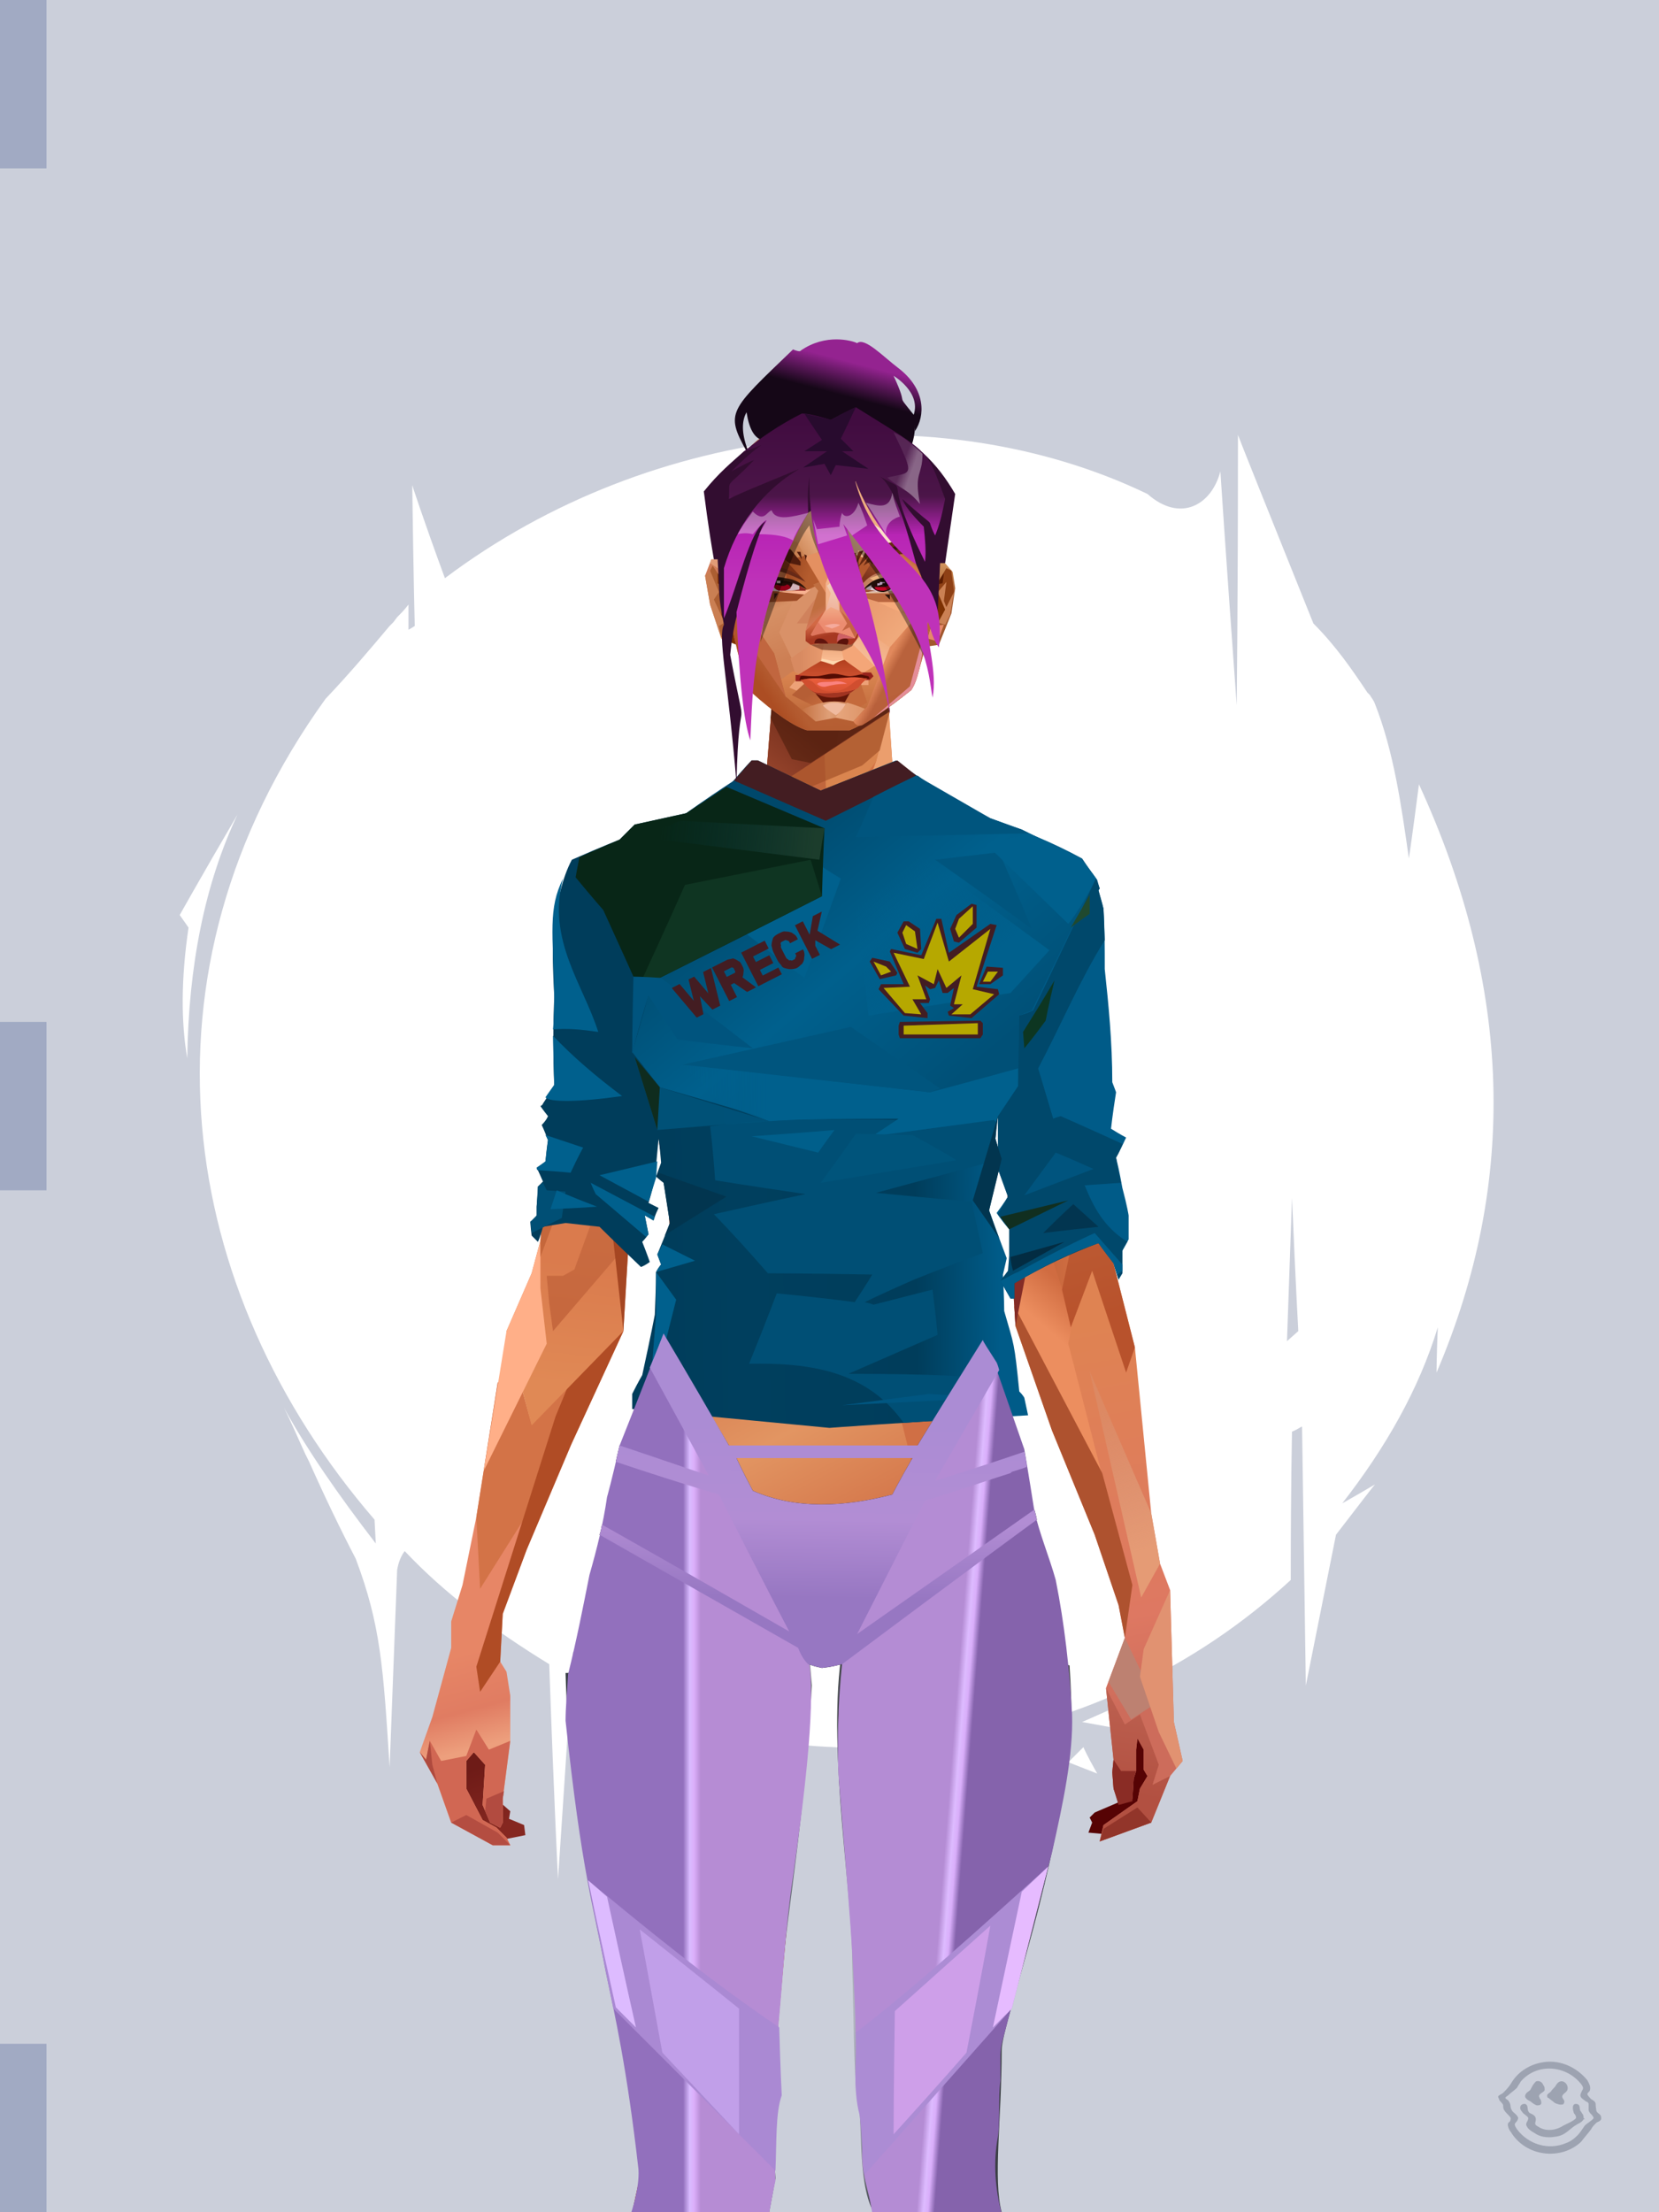 <?xml version="1.0" encoding="UTF-8"?><svg width="1320px" height="1760px" viewBox="0 0 1320 1760" version="1.1" xmlns="http://www.w3.org/2000/svg" xmlns:xlink="http://www.w3.org/1999/xlink"><defs><linearGradient x1="50%" y1="50%" x2="50%" y2="100%" id="id-30447"><stop stop-color="#CBCFDA" offset="0%"></stop><stop stop-color="#CBCFDA" offset="100%"></stop><stop stop-color="#CBCFDA" offset="100%"></stop></linearGradient></defs><g stroke="none" stroke-width="1" fill="none" id="id-30448" fill-rule="evenodd"><g id="id-30449"><g id="id-30450"><rect fill="url(#id-30447)" width="1320" height="1760" x="0" y="0" id="id-30451"></rect><g transform=" translate(143,346)" fill="#FFFFFF" id="id-30452"><path d=" M 211,114 C 377,-11 604,-33 770,47 C 796,70 821,56 828,29 C 828,29 832,91 841,215 L 841,215 L 841,215 C 841,209 842,138 842,0 L 842,0 L 842,0 C 843,3 863,53 902,150 C 920,168 933,187 945,205 L 947,207 C 948,209 950,211 951,214 C 966,252 972,295 978,337 C 978,337 981,317 986,278 C 1060,439 1065,594 1000,746 L 1000,746 L 1000,746 C 1000,745 1000,734 1001,710 C 986,759 960,805 925,850 C 925,850 934,845 951,835 C 951,835 951,835 951,835 L 951,835 C 950,836 940,849 920,875 C 920,875 912,915 896,995 C 896,995 895,926 893,789 L 893,789 L 893,789 C 892,789 890,791 885,793 L 885,793 L 885,793 C 885,795 884,835 884,911 C 731,1052 520,1074 365,1011 C 365,1011 353,1027 330,1058 L 330,1058 L 330,1058 C 330,1057 330,1033 331,986 C 324,979 318,974 313,968 C 313,968 309,1028 301,1149 C 301,1149 298,1092 294,978 C 250,951 211,922 179,888 C 176,892 174,897 173,903 C 173,903 171,955 167,1060 C 162,981 160,947 140,894 C 128,871 115,844 103,817 L 100,811 C 94,798 89,786 83,774 C 101,807 126,843 156,882 L 156,882 L 155,863 C -2,681 -41,428 116,210 C 135,190 151,171 167,152 L 170,149 L 170,149 L 173,145 C 176,142 179,139 182,135 C 182,135 182,135 182,135 L 182,135 C 182,136 182,143 182,155 C 182,155 184,154 187,152 C 187,152 186,114 185,40 C 185,40 193,65 211,114 Z M 885,607 L 881,721 L 890,713 C 890,713 888,678 885,607 L 885,607 Z" id="id-30453"></path><path d=" M 740,1028 L 718,1024 C 718,1024 788,993 788,993 L 743,1039 C 745,1031 743,1028 740,1028 Z" id="id-30454"></path><path d=" M 719,1044 C 711,1052 707,1056 707,1056 L 730,1065 C 722,1051 719,1044 719,1044 Z" id="id-30455"></path><path d=" M 683,1098 C 696,1087 702,1082 702,1082 L 696,1109 C 687,1101 683,1098 683,1098 Z" id="id-30456"></path><path d=" M 683,1059 C 663,1047 653,1042 653,1042 L 700,1028 C 689,1049 683,1059 683,1059 Z" id="id-30457"></path><path d=" M 46,302 C 15,355 0,382 0,382 C 5,389 7,392 7,392 C 1,433 1,467 6,496 C 7,422 20,357 46,302 Z" id="id-30458"></path></g></g><rect fill="#A1AAC3" width="37" height="134" x="0" y="0" id="id-30451"></rect><rect fill="#A1AAC3" width="37" height="134" x="0" y="813" id="id-30451"></rect><rect fill="#A1AAC3" width="37" height="134" x="0" y="1626" id="id-30451"></rect></g></g><defs><linearGradient x1="100%" y1="46%" x2="12%" y2="47%" id="id-74421"><stop stop-color="#C5663D" offset="0%"></stop><stop stop-color="#C1633A" offset="21%"></stop><stop stop-color="#EDA377" offset="46%"></stop><stop stop-color="#EB8C5C" offset="80%"></stop><stop stop-color="#DC7E50" offset="100%"></stop></linearGradient><linearGradient x1="53%" y1="81%" x2="50%" y2="21%" id="id-74422"><stop stop-color="#CD6C5B" offset="0%"></stop><stop stop-color="#DE7862" offset="24%"></stop><stop stop-color="#DF8352" offset="100%"></stop></linearGradient><linearGradient x1="52%" y1="-4%" x2="46%" y2="70%" id="id-74423"><stop stop-color="#BE6352" offset="0%"></stop><stop stop-color="#B25041" offset="100%"></stop></linearGradient><linearGradient x1="46%" y1="43%" x2="15%" y2="43%" id="id-74424"><stop stop-color="#DF8655" offset="0%"></stop><stop stop-color="#B95831" offset="100%"></stop></linearGradient><linearGradient x1="54%" y1="37%" x2="12%" y2="72%" id="id-74425"><stop stop-color="#3C050A" offset="0%"></stop><stop stop-color="#9A4336" offset="100%"></stop></linearGradient><linearGradient x1="40%" y1="14%" x2="61%" y2="85%" id="id-74426"><stop stop-color="#6E1B17" offset="0%"></stop><stop stop-color="#852720" offset="100%"></stop></linearGradient><linearGradient x1="27%" y1="47%" x2="91%" y2="49%" id="id-74427"><stop stop-color="#E19D89" offset="0%"></stop><stop stop-color="#FFBBA2" offset="100%"></stop></linearGradient><linearGradient x1="47%" y1="60%" x2="49%" y2="79%" id="id-74428"><stop stop-color="#E78666" offset="0%"></stop><stop stop-color="#E07C62" offset="60%"></stop><stop stop-color="#ED9F7D" offset="100%"></stop></linearGradient><linearGradient x1="29%" y1="56%" x2="69%" y2="53%" id="id-74429"><stop stop-color="#D47D53" offset="0%"></stop><stop stop-color="#C86443" offset="8%"></stop><stop stop-color="#D9774F" offset="18%"></stop><stop stop-color="#D26B50" offset="38%"></stop><stop stop-color="#D1694C" offset="65%"></stop><stop stop-color="#CD6944" offset="81%"></stop><stop stop-color="#BE5B3F" offset="100%"></stop></linearGradient><linearGradient x1="47%" y1="45%" x2="54%" y2="46%" id="id-74430"><stop stop-color="#D26A4C" offset="0%"></stop><stop stop-color="#C96947" offset="62%"></stop><stop stop-color="#BC5B3A" offset="77%"></stop><stop stop-color="#D18459" offset="100%"></stop></linearGradient><linearGradient x1="51%" y1="7%" x2="50%" y2="100%" id="id-74431"><stop stop-color="#D26C48" offset="0%"></stop><stop stop-color="#E28F6D" offset="75%"></stop><stop stop-color="#DA876B" offset="100%"></stop></linearGradient><linearGradient x1="51%" y1="11%" x2="49%" y2="93%" id="id-74432"><stop stop-color="#DC7E50" offset="0%"></stop><stop stop-color="#DA7B4D" offset="73%"></stop><stop stop-color="#E08955" offset="100%"></stop></linearGradient><linearGradient x1="51%" y1="-5%" x2="48%" y2="96%" id="id-74433"><stop stop-color="#D8794C" offset="0%"></stop><stop stop-color="#C6683E" offset="100%"></stop></linearGradient><linearGradient x1="50%" y1="19%" x2="50%" y2="69%" id="id-74434"><stop stop-color="#A84C29" offset="0%"></stop><stop stop-color="#742F19" offset="45%"></stop><stop stop-color="#A54622" offset="100%"></stop></linearGradient><linearGradient x1="46%" y1="74%" x2="39%" y2="35%" id="id-74435"><stop stop-color="#B04F3A" offset="0%"></stop><stop stop-color="#C6644A" offset="51%"></stop><stop stop-color="#9F5738" offset="100%" stop-opacity="0"></stop></linearGradient><linearGradient x1="46%" y1="16%" x2="49%" y2="82%" id="id-74436"><stop stop-color="#9B473D" offset="0%" stop-opacity="0.186"></stop><stop stop-color="#5F2520" offset="100%"></stop></linearGradient><linearGradient x1="41%" y1="19%" x2="50%" y2="100%" id="id-74437"><stop stop-color="#BE614B" offset="0%"></stop><stop stop-color="#9E4237" offset="100%"></stop></linearGradient><linearGradient x1="50%" y1="31%" x2="45%" y2="50%" id="id-74438"><stop stop-color="#D06C41" offset="0%"></stop><stop stop-color="#EC8E5F" offset="100%"></stop></linearGradient><linearGradient x1="51%" y1="22%" x2="50%" y2="100%" id="id-74439"><stop stop-color="#B0483C" offset="0%"></stop><stop stop-color="#BD6558" offset="100%"></stop></linearGradient><linearGradient x1="49%" y1="0%" x2="50%" y2="100%" id="id-74440"><stop stop-color="#D47449" offset="0%"></stop><stop stop-color="#E27C59" offset="100%"></stop></linearGradient><linearGradient x1="44%" y1="15%" x2="50%" y2="100%" id="id-74441"><stop stop-color="#B75738" offset="0%"></stop><stop stop-color="#A6503C" offset="100%"></stop></linearGradient><linearGradient x1="52%" y1="21%" x2="49%" y2="83%" id="id-74442"><stop stop-color="#DE7B50" offset="0%"></stop><stop stop-color="#E7845D" offset="48%"></stop><stop stop-color="#E28D63" offset="100%"></stop></linearGradient><linearGradient x1="85%" y1="60%" x2="15%" y2="60%" id="id-74443"><stop stop-color="#D27044" offset="0%"></stop><stop stop-color="#C06137" offset="100%"></stop></linearGradient><linearGradient x1="50%" y1="-3%" x2="59%" y2="91%" id="id-74444"><stop stop-color="#CE754C" offset="0%"></stop><stop stop-color="#CA6B41" offset="53%"></stop><stop stop-color="#BF6138" offset="66%"></stop><stop stop-color="#B8522C" offset="100%"></stop></linearGradient><linearGradient x1="55%" y1="48%" x2="46%" y2="33%" id="id-74445"><stop stop-color="#CE6E44" offset="0%"></stop><stop stop-color="#DF8152" offset="86%"></stop><stop stop-color="#D37547" offset="100%"></stop></linearGradient><linearGradient x1="50%" y1="19%" x2="50%" y2="78%" id="id-74446"><stop stop-color="#913919" offset="0%"></stop><stop stop-color="#AB4722" offset="50%"></stop><stop stop-color="#842C26" offset="100%"></stop></linearGradient><linearGradient x1="50%" y1="10%" x2="50%" y2="43%" id="id-74447"><stop stop-color="#C26338" offset="0%"></stop><stop stop-color="#C4643B" offset="15%"></stop><stop stop-color="#993E1B" offset="68%"></stop><stop stop-color="#B7512B" offset="100%"></stop></linearGradient><linearGradient x1="89%" y1="50%" x2="7%" y2="52%" id="id-74448"><stop stop-color="#8C371B" offset="0%"></stop><stop stop-color="#B85C4D" offset="53%" stop-opacity="0.199"></stop><stop stop-color="#A3451F" offset="75%"></stop><stop stop-color="#8D381A" offset="100%"></stop></linearGradient><linearGradient x1="44%" y1="70%" x2="86%" y2="30%" id="id-74449"><stop stop-color="#E39165" offset="0%"></stop><stop stop-color="#F0A57A" offset="100%"></stop></linearGradient><linearGradient x1="33%" y1="92%" x2="62%" y2="23%" id="id-74450"><stop stop-color="#C15B34" offset="0%"></stop><stop stop-color="#D27347" offset="40%"></stop><stop stop-color="#EFA478" offset="100%"></stop></linearGradient><linearGradient x1="35%" y1="94%" x2="47%" y2="12%" id="id-74451"><stop stop-color="#DC8458" offset="0%"></stop><stop stop-color="#D77E53" offset="40%"></stop><stop stop-color="#ECA478" offset="100%"></stop></linearGradient><linearGradient x1="50%" y1="54%" x2="27%" y2="9%" id="id-74452"><stop stop-color="#F7AB80" offset="0%"></stop><stop stop-color="#DDAB90" offset="100%" stop-opacity="0.078"></stop></linearGradient><linearGradient x1="50%" y1="0%" x2="93%" y2="69%" id="id-74453"><stop stop-color="#E99A6F" offset="0%"></stop><stop stop-color="#DD8557" offset="70%"></stop><stop stop-color="#C56138" offset="100%"></stop></linearGradient><linearGradient x1="36%" y1="84%" x2="25%" y2="44%" id="id-74454"><stop stop-color="#C98762" offset="0%" stop-opacity="0.509"></stop><stop stop-color="#90492C" offset="35%" stop-opacity="0.675"></stop><stop stop-color="#762E17" offset="100%" stop-opacity="0"></stop></linearGradient><linearGradient x1="63%" y1="95%" x2="43%" y2="20%" id="id-74455"><stop stop-color="#D27146" offset="0%"></stop><stop stop-color="#E29562" offset="46%"></stop><stop stop-color="#D17045" offset="100%"></stop></linearGradient><linearGradient x1="40%" y1="0%" x2="50%" y2="86%" id="id-74456"><stop stop-color="#D87C4D" offset="0%"></stop><stop stop-color="#DD8253" offset="100%"></stop></linearGradient><linearGradient x1="50%" y1="0%" x2="50%" y2="92%" id="id-74457"><stop stop-color="#E58656" offset="0%"></stop><stop stop-color="#E39361" offset="100%"></stop></linearGradient><linearGradient x1="33%" y1="79%" x2="21%" y2="44%" id="id-74458"><stop stop-color="#BE6457" offset="0%"></stop><stop stop-color="#983F32" offset="28%" stop-opacity="0.928"></stop><stop stop-color="#762E17" offset="100%" stop-opacity="0"></stop></linearGradient><linearGradient x1="4%" y1="47%" x2="92%" y2="45%" id="id-74459"><stop stop-color="#752B0F" offset="0%"></stop><stop stop-color="#83391D" offset="17%" stop-opacity="0.753"></stop><stop stop-color="#9E4B3D" offset="48%" stop-opacity="0.386"></stop><stop stop-color="#94401F" offset="78%" stop-opacity="0.762"></stop><stop stop-color="#88391A" offset="100%"></stop></linearGradient><linearGradient x1="60%" y1="45%" x2="67%" y2="53%" id="id-74460"><stop stop-color="#D57A51" offset="0%"></stop><stop stop-color="#FFB49C" offset="100%"></stop></linearGradient><linearGradient x1="48%" y1="15%" x2="54%" y2="81%" id="id-74461"><stop stop-color="#D99776" offset="0%" stop-opacity="0.400"></stop><stop stop-color="#E59B75" offset="100%"></stop></linearGradient><linearGradient x1="47%" y1="44%" x2="50%" y2="61%" id="id-74462"><stop stop-color="#943B2F" offset="0%" stop-opacity="0.175"></stop><stop stop-color="#61301B" offset="100%"></stop></linearGradient><linearGradient x1="26%" y1="-7%" x2="50%" y2="96%" id="id-74463"><stop stop-color="#37373F" offset="0%"></stop><stop stop-color="#19191D" offset="100%"></stop></linearGradient><linearGradient x1="50%" y1="12%" x2="59%" y2="82%" id="id-74464"><stop stop-color="#252525" offset="0%"></stop><stop stop-color="#101010" offset="100%"></stop></linearGradient><linearGradient x1="25%" y1="-16%" x2="50%" y2="98%" id="id-74465"><stop stop-color="#37373F" offset="0%"></stop><stop stop-color="#19191D" offset="100%"></stop></linearGradient><linearGradient x1="75%" y1="39%" x2="50%" y2="93%" id="id-74466"><stop stop-color="#252525" offset="0%"></stop><stop stop-color="#000000" offset="100%"></stop></linearGradient></defs><g transform=" translate(334,549)" id="id-74467"><polygon points="561 754 565 871 565 881 537 893 533 897 535 901 532 909 543 910 597 864" fill="#560304" id="id-74468"></polygon><polygon points="537 282 539 246 535 195 529 158 522 137 484 118 440 111 212 111 188 113 157 123 121 139 111 186 108 221 109 290" fill="url(#id-74421)" id="id-74468"></polygon><polygon points="467 393 474 506 503 589 537 672 556 728 561 754 546 794 552 851 551 861 552 874 556 885 567 882 568 866 570 860 570 843 571 834 576 843 576 859 579 864 573 874 571 884 544 903 541 916 582 901 597 864 607 852 600 821 597 716 589 695 582 655 569 523 544 425" fill="url(#id-74422)" id="id-74468"></polygon><polygon points="546 794 552 851 551 861 552 874 556 885 567 882 568 866 570 860 570 843 571 834 576 843 576 859 579 864 573 874 571 884 544 903 541 916 582 901 597 864 583 871 588 855 573 815 561 823" fill="url(#id-74423)" id="id-74468"></polygon><polygon points="552 851 551 861 552 874 556 887 567 884 568 866 570 860 558 860" fill="#8A2C25" id="id-74468"></polygon><polygon points="544 906 541 916 582 901 571 889" fill="#92352A" id="id-74468"></polygon><polygon points="561 754 548 789 566 819 586 806" fill="#BD8171" id="id-74468"></polygon><polygon points="486 648 477 599 453 529 440 504 437 490 439 460 449 402 456 340 188 343 198 411 202 493 162 596 153 638 266 693 319 721 386 693" fill="url(#id-74424)" id="id-74468"></polygon><polygon points="486 648 477 599 453 529 440 504 437 490 439 460 449 402 456 340 296 353 376 634" fill="#D06F45" id="id-74468"></polygon><g transform=" translate(188,0)" id="id-74477"><polygon points="274 114 253 111 232 100 201 76 188 58 184 1 93 1 88 64 25 111 1 113 103 123 121 135 134 138 149 121 161 117 187 119 225 114" fill="#D37245" id="id-74468"></polygon><polygon points="201 76 188 58 185 12 175 57 155 111 185 73" fill="#EB9E6D" id="id-74468"></polygon><polygon points="149 1 93 1 88 64 108 126 121 135 133 138" fill="#C1663D" id="id-74468"></polygon><polygon points="116 102 120 113 118 115 136 135 150 119 164 71 125 108" fill="#B65C38" id="id-74481"></polygon><polygon points="121 127 133 138 145 124" fill="#AC3F1F" id="id-74482"></polygon><polygon points="136 98 164 71 175 57 186 17 134 51" fill="#DA854F" id="id-74483"></polygon><polygon points="97 96 116 80 164 60 178 48 186 17 184 1 93 1 88 64 45 96" fill="#A14F27" opacity="0.654" id="id-74468"></polygon><polygon points="186 17 184 1 93 1 88 64 45 96 66 96" fill="url(#id-74425)" opacity="0.467" id="id-74468"></polygon><polygon points="123 58 176 23 186 17 184 1 93 1 91 22 108 55" fill="#381404" opacity="0.434" id="id-74468"></polygon></g><polygon points="41 844 33 856 36 895 64 915 84 911 83 903 71 898 72 892 63 884 52 849" fill="url(#id-74426)" id="id-74468"></polygon><polygon points="315 152 285 173 320 188 357 166" fill="#FAAF86" id="id-74488"></polygon><polygon points="327 150 370 130 342 127" fill="#D5774A" id="id-74489"></polygon><polygon points="301 142 303 148 243 131 240 119 276 119" fill="#D5774A" id="id-74490"></polygon><polygon points="159 149 206 123 269 123 303 144 297 118 188 113 157 123 121 139" fill="url(#id-74427)" id="id-74468"></polygon><polygon points="157 123 121 139 153 167 196 134" fill="#FFBBA2" id="id-74468"></polygon><polygon points="89 584 77 541 62 551 45 658 34 712 25 741 25 762 10 817 0 845 14 870 25 901 58 919 72 919 69 913 61 905 50 899 37 874 37 852 43 845 52 855 50 887 56 901 64 905 66 901 66 882 72 836 72 800 69 781 64 773 66 735 85 684 121 599 162 510" fill="url(#id-74428)" id="id-74468"></polygon><polygon points="89 584 77 541 62 551 45 658 48 715 121 599 162 510" fill="#D37347" id="id-74468"></polygon><polygon points="55 843 45 827 37 848 17 852 8 836 5 851 0 845 14 870 25 901 58 919 72 919 69 913 61 905 50 899 37 874 37 852 43 845 52 855 50 887 56 901 64 905 66 901 66 882 72 836" fill="#D16753" id="id-74468"></polygon><polygon points="53 882 52 892 56 901 64 905 66 901 66 882 67 876" fill="#B24B40" id="id-74468"></polygon><polygon points="25 901 58 919 72 919 62 909 37 895" fill="#B44D41" id="id-74468"></polygon><polygon points="160 467 145 488 108 578 45 777 48 797 64 773 66 735 85 684 121 599 162 510" fill="#B04C25" id="id-74468"></polygon><polygon points="169 1211 277 1211 282 1183 281 1150 284 1127 286 1114 285 1063 293 972 306 866 311 792 309 768 323 771 337 768 333 817 333 855 339 924 346 1008 348 1113 351 1130 353 1176 361 1211 461 1211 458 1191 456 1170 460 1133 461 1082 505 905 516 839 518 826 512 762 503 706 486 648 482 629 386 690 318 718 266 690 184 629 153 637 132 731 119 781 118 813 123 862 131 916 166 1094 176 1179" fill="url(#id-74429)" id="id-74468"></polygon><polygon points="463 664 416 771 400 819 392 1125 359 1178 398 1204 441 1153 461 1082 505 905 516 839 518 826 515 789 490 714" fill="url(#id-74430)" id="id-74468"></polygon><polygon points="422 1160 395 1199 365 1171 401 1149 384 1120 391 983 411 786 416 771 448 697 454 1013 445 1116 407 1149" fill="url(#id-74431)" id="id-74501"></polygon><polygon points="121 139 111 186 108 221 109 290 96 438 89 464 69 510 89 585 162 510 167 425 162 241" fill="url(#id-74432)" id="id-74468"></polygon><polygon points="101 466 103 488 106 510 160 447 179 359 164 232 187 184 186 179 132 181 161 234 161 321 149 376 151 384 123 461 114 466" fill="url(#id-74433)" id="id-74503"></polygon><polygon points="96 438 89 464 69 510 51 621 101 520 96 476" fill="#FFAF88" id="id-74468"></polygon><polygon points="96 451 128 365 134 316 121 139 111 186 108 221 109 290 96 438" fill="#C5673B" id="id-74468"></polygon><polygon points="184 241 177 248 162 225 138 289 161 321 170 375 161 420 151 411 162 510 167 425 188 343" fill="url(#id-74434)" id="id-74468"></polygon><polygon points="284 1127 286 1114 285 1063 293 972 306 866 311 792 309 768 323 771 337 768 333 817 333 855 339 924 346 1008 375 889 416 771 463 664 490 714 515 790 512 762 503 706 486 648 477 599 471 583 420 650 316 720 201 654 244 742 264 824 275 994" fill="url(#id-74435)" id="id-74468"></polygon><polygon points="298 930 306 866 311 792 309 768 323 771 337 768 333 817 333 855 336 894 347 826 360 784 378 733 388 687 321 739 254 687 267 736 291 821" fill="url(#id-74436)" id="id-74468"></polygon><polygon points="348 1093 348 1113 351 1130 353 1176 361 1211 461 1211 439 1155 422 1136 403 1148 429 1168 400 1202 370 1170 382 1125" fill="url(#id-74437)" id="id-74468"></polygon><polygon points="10 855 8 836 5 851 0 845 14 870" fill="#AF4A3E" id="id-74468"></polygon><polygon points="520 500 516 520 544 629 474 500 490 399" fill="url(#id-74438)" id="id-74511"></polygon><polygon points="461 1211 458 1191 456 1170 460 1133 461 1082 439 1155 450 1211" fill="url(#id-74439)" id="id-74468"></polygon><polygon points="220 1149 259 1115 240 1063 232 973 266 819 240 713 201 661 158 650 201 784 183 925 170 1083" fill="url(#id-74440)" id="id-74513"></polygon><polygon points="169 1211 277 1211 282 1183 281 1150 284 1127 286 1114 286 1098 226 1211 207 1211 196 1121 173 1078 150 1014 166 1094 176 1179" fill="url(#id-74441)" id="id-74468"></polygon><polygon points="173 1078 183 924 150 1014" fill="#C56242" id="id-74468"></polygon><polygon points="169 1211 239 1211 230 1196 204 1175 173 1150 176 1179" fill="#8E332E" opacity="0.574" id="id-74468"></polygon><polygon points="221 1130 240 1097 224 1063 224 983 240 804 217 698 190 668 212 771 212 910 190 998 181 1094" fill="url(#id-74442)" id="id-74513"></polygon><polygon points="217 795 221 692 200 667 169 658 200 737" fill="#F09C6B" id="id-74518"></polygon><polygon points="511 476 492 419 481 447 484 356 521 274 533 417" fill="url(#id-74443)" id="id-74519"></polygon><polygon points="569 523 544 425 542 346 537 282 539 246 535 195 529 158 522 137 494 161 419 158 471 211 516 290 525 411 511 477 518 507 535 462 562 543" fill="url(#id-74444)" id="id-74468"></polygon><polygon points="486 389 533 243 501 167 464 207 451 247 463 265" fill="url(#id-74445)" id="id-74521"></polygon><polygon points="473 490 474 506 503 589 537 672 556 728 561 754 567 712 543 623" fill="#AE522F" id="id-74468"></polygon><polygon points="460 328 466 378 474 506 490 425 486 392 469 274 479 230 461 260 454 251" fill="url(#id-74446)" id="id-74468"></polygon><polygon points="440 504 437 490 439 460 449 402 456 340 458 328 325 282 188 343 198 411 202 493 162 596 157 621 161 633 169 599 173 570 204 506 202 458 217 402 286 365 321 352 353 360 422 402 431 493 437 520" fill="url(#id-74447)" id="id-74468"></polygon><polygon points="451 385 456 340 458 328 364 340 330 308 268 343 188 343 194 379 262 368 312 343 335 340 381 368" fill="url(#id-74448)" id="id-74468"></polygon><polygon points="286 328 306 310 330 274 453 252 464 205 421 156 317 204 219 165 210 154 188 180" fill="url(#id-74449)" id="id-74526"></polygon><path d=" M 422,195 L 405,190 C 377,190 357,198 343,214 C 329,230 322,250 323,276 C 324,301 331,320 345,333 C 365,351 384,356 405,356 C 425,356 444,347 450,342 C 454,339 457,335 460,328 C 463,323 466,317 467,308 C 469,294 466,276 457,254 L 422,195 Z" fill="url(#id-74450)" id="id-74527"></path><path d=" M 422,195 L 417,175 C 386,188 366,196 358,201 C 355,203 351,206 348,208 C 348,209 381,253 448,342 C 454,338 459,332 463,324 C 469,310 469,301 469,293 C 469,287 465,275 459,257 L 422,195 Z" fill="url(#id-74451)" id="id-74527"></path><path d=" M 375,226 C 338,253 343,276 343,284 C 343,291 353,319 371,335 C 379,342 422,349 447,331 C 468,316 472,294 458,265 C 427,221 400,208 375,226 Z" fill="url(#id-74452)" opacity="0.282" id="id-74527"></path><path d=" M 272,205 C 260,199 243,200 221,209 C 187,227 169,258 168,303 C 167,319 184,342 190,346 C 197,351 212,356 239,353 C 257,351 272,344 284,333 C 303,312 312,288 309,260 C 305,217 291,214 272,205 Z" fill="url(#id-74453)" id="id-74530"></path><path d=" M 340,285 C 333,252 328,240 326,248 C 324,254 323,263 323,276 C 324,301 331,320 345,333 C 365,351 382,356 404,356 C 425,356 444,347 450,342 C 456,337 465,325 468,308 C 472,290 465,276 463,268 C 461,263 460,259 458,255 L 442,290 L 399,304 L 366,300 L 340,285 Z" fill="url(#id-74454)" id="id-74527"></path><path d=" M 153,637 L 149,654 L 132,731 L 130,739 C 133,730 135,723 137,718 C 140,709 147,691 149,680 C 151,671 155,655 161,633 L 172,570 L 162,596 L 153,637 Z" fill="#7D362E" id="id-74468"></path><path d=" M 259,203 C 254,199 240,185 217,163 L 210,153 L 186,180 C 192,211 192,231 186,239 C 175,256 168,277 168,303 C 168,324 190,352 239,344 C 252,342 274,217 259,203 Z" fill="#E39165" id="id-74530"></path><polygon points="175 565 203 550 234 558 241 520 203 455 203 507" fill="#B04924" id="id-74534"></polygon><polygon points="241 442 241 518 229 556 233 629 266 657 316 707 381 659 395 629 364 504 350 504 301 380" fill="url(#id-74455)" id="id-74535"></polygon><polygon points="432 626 427 589 407 518 414 505 450 568 470 618" fill="url(#id-74456)" id="id-74536"></polygon><polygon points="302 376 254 442 254 546 302 590 364 568 364 504 350 504 376 454 345 400" fill="url(#id-74457)" id="id-74535"></polygon><polygon points="317 480 342 436 319 413 300 447" fill="#DA7B4E" id="id-74538"></polygon><polygon points="304 541 318 507 329 541 314 549" fill="#D17045" id="id-74539"></polygon><polygon points="306 543 316 578 329 541" fill="#E99A65" id="id-74540"></polygon><path d=" M 178,333 C 179,334 180,336 182,338 C 184,342 186,343 189,346 C 190,347 197,351 206,353 C 215,354 226,355 239,353 C 257,351 272,344 284,333 C 293,322 299,313 302,305 C 304,301 307,293 309,277 C 310,274 310,268 309,260 L 228,277 L 207,295 L 178,333 Z" fill="url(#id-74458)" id="id-74530"></path><polygon points="306 543 308 550 324 556 329 541" fill="#E9A376" id="id-74540"></polygon><polygon points="308 543 318 525 323 542 314 548" fill="#8F4427" id="id-74543"></polygon><polygon points="152 641 162 596 176 561 185 617 214 602 246 628 323 690 404 628 423 605 454 605 470 577 477 599 482 629 388 689 337 768 323 771 309 768 259 688 175 639 142 688" fill="url(#id-74459)" opacity="0.442" id="id-74544"></polygon><polygon points="490 154 522 137 484 118 412 123" fill="url(#id-74460)" id="id-74468"></polygon><polygon points="573 785 588 829 602 858 607 852 600 821 597 716 576 763" fill="#E19271" id="id-74468"></polygon><polygon points="574 722 589 695 582 655 533 542" fill="url(#id-74461)" id="id-74468"></polygon><polygon points="172 640 241 690 309 768 323 771 338 768 395 706 469 661 404 650 313 706 217 629" fill="url(#id-74462)" opacity="0.571" id="id-74548"></polygon><g transform=" translate(188,270)" id="id-74549"><polygon points="207 13 207 10 217 2 220 2 239 21 258 39 260 42 250 51 246 52 226 33" fill="url(#id-74463)" id="id-74550"></polygon><polygon points="208 40 218 50 222 50 240 33 257 13 257 9 247 0 244 1 230 19 209 36" fill="url(#id-74464)" id="id-74551"></polygon><polygon points="1 13 1 10 10 2 15 2 32 21 50 39 52 42 42 52 38 52 19 33" fill="url(#id-74465)" id="id-74550"></polygon><polygon points="0 43 10 53 14 53 33 35 50 15 50 11 40 3 36 4 19 23 1 39" fill="url(#id-74466)" id="id-74551"></polygon></g></g><defs><linearGradient x1="68%" y1="4%" x2="68%" y2="39%" id="id-75205"><stop stop-color="#CF915B" offset="0%"></stop><stop stop-color="#A2582E" offset="100%"></stop></linearGradient><linearGradient x1="63%" y1="29%" x2="43%" y2="65%" id="id-75206"><stop stop-color="#EF9D68" offset="0%"></stop><stop stop-color="#CA8252" offset="100%"></stop></linearGradient><linearGradient x1="60%" y1="73%" x2="11%" y2="32%" id="id-75207"><stop stop-color="#F0A97B" offset="0%"></stop><stop stop-color="#E7976B" offset="100%"></stop></linearGradient><linearGradient x1="79%" y1="15%" x2="31%" y2="87%" id="id-75208"><stop stop-color="#D98757" offset="0%"></stop><stop stop-color="#E99F6F" offset="100%"></stop></linearGradient><radialGradient cx="50%" cy="46%" r="72%" id="id-75209" fx="50%" fy="46%" gradientTransform=" translate(0.500,0.465) scale(0.889,1) rotate(90) scale(1,1) translate(-0.500,-0.465)"><stop stop-color="#FBAF7C" offset="0%"></stop><stop stop-color="#8E4218" offset="100%"></stop></radialGradient><linearGradient x1="32%" y1="4%" x2="54%" y2="75%" id="id-75210"><stop stop-color="#B5673B" offset="0%"></stop><stop stop-color="#D69065" offset="38%"></stop><stop stop-color="#CD7F54" offset="100%"></stop></linearGradient><linearGradient x1="11%" y1="50%" x2="57%" y2="50%" id="id-75211"><stop stop-color="#D88A61" offset="0%"></stop><stop stop-color="#F4A678" offset="100%"></stop></linearGradient><linearGradient x1="50%" y1="0%" x2="50%" y2="100%" id="id-75212"><stop stop-color="#DF8A54" offset="0%"></stop><stop stop-color="#BD693B" offset="100%"></stop></linearGradient><linearGradient x1="50%" y1="0%" x2="50%" y2="65%" id="id-75213"><stop stop-color="#E8A174" offset="0%"></stop><stop stop-color="#F9BB92" offset="100%"></stop></linearGradient><linearGradient x1="93%" y1="38%" x2="20%" y2="70%" id="id-75214"><stop stop-color="#EBA776" offset="0%"></stop><stop stop-color="#F5BF98" offset="60%"></stop><stop stop-color="#CA8252" offset="100%"></stop></linearGradient><linearGradient x1="17%" y1="66%" x2="58%" y2="41%" id="id-75215"><stop stop-color="#F3BA91" offset="0%"></stop><stop stop-color="#FCDFC9" offset="100%"></stop></linearGradient><linearGradient x1="25%" y1="46%" x2="50%" y2="58%" id="id-75216"><stop stop-color="#B55E35" offset="0%"></stop><stop stop-color="#C46A3C" offset="100%"></stop></linearGradient><linearGradient x1="75%" y1="15%" x2="41%" y2="68%" id="id-75217"><stop stop-color="#F0AA7E" offset="0%"></stop><stop stop-color="#F5BB97" offset="100%"></stop></linearGradient><linearGradient x1="43%" y1="47%" x2="85%" y2="53%" id="id-75218"><stop stop-color="#903F1B" offset="0%"></stop><stop stop-color="#B45C2E" offset="100%"></stop></linearGradient><linearGradient x1="65%" y1="43%" x2="13%" y2="55%" id="id-75219"><stop stop-color="#7B3014" offset="0%"></stop><stop stop-color="#813113" offset="100%"></stop></linearGradient><linearGradient x1="85%" y1="61%" x2="16%" y2="50%" id="id-75220"><stop stop-color="#E3956C" offset="0%"></stop><stop stop-color="#D0825C" offset="100%"></stop></linearGradient><linearGradient x1="50%" y1="34%" x2="72%" y2="84%" id="id-75221"><stop stop-color="#C06E40" offset="0%"></stop><stop stop-color="#D7795C" offset="42%"></stop><stop stop-color="#D07E52" offset="59%"></stop><stop stop-color="#DB885D" offset="100%"></stop></linearGradient><linearGradient x1="50%" y1="50%" x2="50%" y2="78%" id="id-75222"><stop stop-color="#F3B28C" offset="0%"></stop><stop stop-color="#EC8C70" offset="100%"></stop></linearGradient><linearGradient x1="36%" y1="33%" x2="50%" y2="71%" id="id-75223"><stop stop-color="#D26945" offset="0%"></stop><stop stop-color="#A63821" offset="100%"></stop></linearGradient><linearGradient x1="0%" y1="50%" x2="100%" y2="50%" id="id-75224"><stop stop-color="#C46F40" offset="0%"></stop><stop stop-color="#DF9F77" offset="42%"></stop><stop stop-color="#C36F3F" offset="100%"></stop></linearGradient><linearGradient x1="50%" y1="57%" x2="-8%" y2="54%" id="id-75225"><stop stop-color="#9C4A26" offset="0%"></stop><stop stop-color="#662A11" offset="100%"></stop></linearGradient><linearGradient x1="14%" y1="61%" x2="23%" y2="56%" id="id-75226"><stop stop-color="#AB4B21" offset="0%"></stop><stop stop-color="#B45C31" offset="100%"></stop></linearGradient><linearGradient x1="48%" y1="50%" x2="55%" y2="57%" id="id-75227"><stop stop-color="#E1885B" offset="0%"></stop><stop stop-color="#B8603B" offset="100%"></stop></linearGradient><linearGradient x1="50%" y1="0%" x2="43%" y2="121%" id="id-75228"><stop stop-color="#F3D2BA" offset="0%"></stop><stop stop-color="#EEAB96" offset="100%"></stop></linearGradient><linearGradient x1="100%" y1="37%" x2="80%" y2="57%" id="id-75229"><stop stop-color="#9E421E" offset="0%"></stop><stop stop-color="#CF784A" offset="100%"></stop></linearGradient><linearGradient x1="55%" y1="43%" x2="43%" y2="53%" id="id-75230"><stop stop-color="#BE663B" offset="0%"></stop><stop stop-color="#B3592E" offset="100%"></stop></linearGradient><linearGradient x1="72%" y1="4%" x2="28%" y2="76%" id="id-75231"><stop stop-color="#B15A37" offset="0%"></stop><stop stop-color="#7D341B" offset="100%"></stop></linearGradient><linearGradient x1="22%" y1="50%" x2="83%" y2="50%" id="id-75232"><stop stop-color="#C2805E" offset="0%"></stop><stop stop-color="#903A22" offset="100%"></stop></linearGradient><linearGradient x1="82%" y1="54%" x2="50%" y2="59%" id="id-75233"><stop stop-color="#843818" offset="0%"></stop><stop stop-color="#BA663F" offset="100%"></stop></linearGradient><linearGradient x1="25%" y1="53%" x2="75%" y2="52%" id="id-75234"><stop stop-color="#E1BB9F" offset="0%"></stop><stop stop-color="#C08666" offset="100%"></stop></linearGradient><linearGradient x1="50%" y1="0%" x2="50%" y2="80%" id="id-75235"><stop stop-color="#B2401E" offset="0%"></stop><stop stop-color="#C84D2C" offset="100%"></stop></linearGradient><linearGradient x1="50%" y1="0%" x2="50%" y2="100%" id="id-75236"><stop stop-color="#EC5F3D" offset="0%"></stop><stop stop-color="#D65032" offset="100%"></stop></linearGradient><linearGradient x1="109%" y1="50%" x2="23%" y2="43%" id="id-75237"><stop stop-color="#B55D33" offset="0%"></stop><stop stop-color="#C18055" offset="100%"></stop></linearGradient></defs><g transform=" translate(561,332)" id="id-75238"><g transform=" translate(172,115)" id="id-75239"><polygon points="14 1 18 0 25 8 27 21 24 41 14 66 0 68" fill="url(#id-75205)" id="id-75240"></polygon><polygon points="12 48 19 50 23 42 26 24 20 12 12 22" fill="#CB8154" id="id-75241"></polygon><polygon points="11 21 17 10 20 5 24 7 26 24 20 36 18 31 20 16 9 29" fill="#8E4015" id="id-75242"></polygon><polygon points="10 28 11 38 8 45 13 49 19 38 13 24" fill="#7D3102" id="id-75243"></polygon><polygon points="12 18 17 17 18 9" fill="#5B1C00" id="id-75244"></polygon><polygon points="18 50 10 51 8 50 5 61 12 63 14 61" fill="#E68969" id="id-75245"></polygon></g><g transform=" translate(0,113)" id="id-75246"><polygon points="13 0 5 0 0 13 4 36 13 63 25 67" fill="#D07C59" id="id-75247"></polygon><polygon points="5 9 0 13 4 36 13 63 25 67 13 24" fill="#CA7F53" id="id-75247"></polygon><polygon points="18 46 14 47 7 32 11 26 4 9 6 5 16 20 17 29" fill="#AB5E32" id="id-75249"></polygon><polygon points="13 62 20 62 18 49 11 53" fill="#AE6135" id="id-75250"></polygon><polygon points="25 68 13 63 20 62 17 46 14 47 13 44 14 29 17 26 14 22 10 19 10 11 17 20" fill="#7D3001" id="id-75251"></polygon><polygon points="13 9 4 3 5 0 12 0" fill="#E19B77" id="id-75252"></polygon></g><path d=" M 29,199 C 21,167 16,144 15,130 C 4,44 33,0 103,0 C 180,0 191,63 186,119 C 183,157 173,191 170,202 C 169,206 167,213 164,217 C 143,234 127,244 115,249 L 81,249 C 71,246 56,236 36,218 C 34,215 32,208 29,199 Z" fill="#D1865A" opacity="0.966" id="id-75253"></path><polygon points="36 106 25 118 37 39 104 9 160 39 166 105 106 122" fill="url(#id-75206)" id="id-75254"></polygon><polygon points="120 178 110 136 130 128 178 139 169 176 139 192" fill="url(#id-75207)" id="id-75255"></polygon><polygon points="169 161 135 146 164 134 176 140" fill="#F6AA7A" id="id-75256"></polygon><polygon points="169 161 156 155 176 140" fill="url(#id-75208)" id="id-75256"></polygon><path d=" M 19,155 C 17,145 16,137 15,130 C 4,44 33,0 103,0 C 180,0 191,63 186,119 C 185,128 184,136 183,145 L 148,128 L 142,124 L 162,99 C 162,80 157,59 148,36 C 125,28 107,26 95,28 C 83,31 66,39 45,53 L 39,91 L 28,114 L 42,106 L 19,155 Z" fill="url(#id-75209)" opacity="0.966" id="id-75253"></path><polygon points="77 145 37 128 23 149 57 218 88 200" fill="url(#id-75210)" id="id-75259"></polygon><polygon points="69 192 59 171 70 146 85 132 94 140 87 186" fill="#D99168" id="id-75260"></polygon><polygon points="85 180 68 192 72 205 130 208 138 197 114 170" fill="url(#id-75211)" id="id-75261"></polygon><polygon points="74 204 70 202 57 211 76 239 132 235 143 205 136 197 125 204" fill="url(#id-75212)" id="id-75262"></polygon><polygon points="91 200 95 178 107 178 112 200" fill="url(#id-75213)" id="id-75263"></polygon><path d=" M 38,101 L 64,86 C 69,68 73,57 76,53 C 79,50 94,46 119,41 L 151,70 L 126,114 L 81,113 L 73,99 L 38,101 Z" fill="url(#id-75214)" id="id-75264"></path><polygon points="156 99 123 78 105 98 127 111" fill="url(#id-75215)" id="id-75265"></polygon><polygon points="91 200 93 192 102 194 110 193 112 200" fill="#FFD9B0" id="id-75263"></polygon><polygon points="74 218 67 215 74 207 130 206 130 213 119 213" fill="#EDA177" id="id-75267"></polygon><polygon points="80 211 69 221 89 231 120 232 129 227 123 209" fill="url(#id-75216)" id="id-75268"></polygon><polygon points="141 204 117 180 128 170 150 185" fill="url(#id-75217)" id="id-75269"></polygon><polygon points="28 151 39 132 64 125 49 107 32 109 23 145" fill="#B6663A" id="id-75270"></polygon><polygon points="80 110 93 132 80 138 34 131 27 127 44 119" fill="url(#id-75218)" id="id-75271"></polygon><polygon points="30 117 27 127 45 106 61 121 79 130 56 105 40 104" fill="url(#id-75219)" id="id-75272"></polygon><polygon points="91 140 73 164 89 164 121 175 126 171 133 174 113 148" fill="url(#id-75220)" id="id-75273"></polygon><polygon points="84 181 93 185 109 186 117 182 120 177" fill="#642C18" opacity="0.599" id="id-75274"></polygon><polygon points="123 135 114 141 123 168 123 174 117 180 81 173 80 170 81 166 90 138 86 133 101 127" fill="url(#id-75221)" id="id-75275"></polygon><polygon points="79 111 99 104 121 113 107 143 98 143" fill="#E49061" id="id-75276"></polygon><polygon points="101 119 96 132 96 153 83 175 120 176 107 154 107 132" fill="url(#id-75222)" id="id-75277"></polygon><polygon points="90 163 83 175 99 175" fill="#DF765D" id="id-75277"></polygon><path d=" M 80,170 L 80,178 L 84,181 L 90,180 L 109,180 L 116,181 C 118,180 120,178 121,176 C 122,174 122,172 122,170 L 119,176 C 114,174 109,172 103,171 C 98,171 92,172 85,174 L 84,173 L 95,154 L 93,156 L 80,170 Z" fill="url(#id-75223)" id="id-75279"></path><path d=" M 105,179 C 106,177 109,176 111,176 C 113,176 116,176 119,176 C 115,174 111,173 107,172 C 106,172 105,174 105,179 Z" fill="#CE6065" id="id-75279"></path><path d=" M 87,180 L 98,180 C 96,177 94,176 91,176 C 89,176 87,177 87,180 Z" fill="#60140D" id="id-75281"></path><path d=" M 105,180 L 113,181 C 115,178 114,176 112,176 C 109,176 106,177 105,180 Z" fill="#5B120B" id="id-75282"></path><polygon points="88 220 94 227 111 227 116 218" fill="#621608" id="id-75283"></polygon><path d=" M 76,233 C 85,229 94,226 103,226 C 112,226 121,229 130,233 L 117,246 L 86,246 L 76,233 Z" fill="url(#id-75224)" id="id-75284"></path><path d=" M 113,227 C 117,228 122,230 130,233 L 117,246 L 101,242 L 113,227 Z" fill="#F5B78E" opacity="0.499" id="id-75284"></path><path d=" M 94,229 C 99,227 100,227 105,227 C 107,227 109,228 112,228 C 109,233 106,236 104,237 C 96,232 93,229 94,229 Z" fill="#F0BA9F" id="id-75284"></path><polygon points="80 140 73 146 51 147 37 135 46 132 51 138 73 140" fill="url(#id-75225)" id="id-75287"></polygon><path d=" M 26,119 L 39,110 L 50,111 L 53,114 L 57,114 L 57,112 L 60,114 L 63,114 L 63,113 L 67,116 L 76,118 L 76,115 L 68,105 C 63,104 59,103 55,102 C 52,102 46,101 39,101 L 26,115 L 26,119 Z" fill="#501C0D" id="id-75288"></path><polygon points="26 119 39 110 43 107 57 105 39 101 26 115" fill="#220F06" id="id-75288"></polygon><polygon points="77 113 73 107 76 107" fill="#501C0D" id="id-75290"></polygon><polygon points="80 114 79 109 81 110" fill="#501C0D" id="id-75291"></polygon><path d=" M 29,199 C 21,167 16,144 15,130 C 15,129 28,148 55,188 L 64,222 L 88,242 L 104,239 L 118,242 L 129,230 C 154,219 166,214 164,217 C 143,234 127,244 115,249 L 81,249 C 71,246 56,236 36,218 C 34,215 32,208 29,199 Z" fill="url(#id-75226)" opacity="0.966" id="id-75253"></path><path d=" M 118,242 L 129,230 L 147,183 L 167,160 L 172,141 L 186,119 C 183,157 173,191 170,202 C 169,206 167,213 164,217 C 145,232 132,241 125,245 C 122,246 120,245 118,242 Z" fill="url(#id-75227)" opacity="0.966" id="id-75253"></path><polygon points="42 190 29 150 55 188 64 222" fill="#C1673F" opacity="0.966" id="id-75253"></polygon><path d=" M 182,70 C 184,81 184,98 184,122 C 176,168 172,195 170,202 C 169,206 167,213 164,217 C 150,228 140,235 134,239 L 163,214 L 179,154 L 179,108 L 175,113 L 168,106 L 182,70 Z" fill="#E58F9B" opacity="0.966" id="id-75253"></path><path d=" M 95,166 L 101,168 C 107,166 108,165 107,165 C 104,164 100,164 95,166 Z" fill="#F5AA9C" id="id-75296"></path><polygon points="107 154 100 151 96 154 100 140 97 134 102 130 106 133 104 140" fill="url(#id-75228)" id="id-75297"></polygon><polygon points="108 154 122 169 119 175 115 167 109 170 113 164" fill="#C56443" id="id-75298"></polygon><path d=" M 166,131 C 169,130 171,129 172,127 C 173,125 174,121 175,115 L 164,104 L 151,105 L 137,122 L 166,131 Z" fill="url(#id-75229)" id="id-75299"></path><polygon points="123 135 117 140 124 143 131 139" fill="#F3B693" id="id-75300"></polygon><path d=" M 111,132 L 124,135 L 168,130 C 165,125 162,121 157,119 C 152,117 147,116 139,117 L 119,109 L 114,118 L 116,122 L 111,132 Z" fill="url(#id-75230)" id="id-75301"></path><polygon points="121 134 134 113 150 109 138 125" fill="url(#id-75231)" id="id-75302"></polygon><path d=" M 124,135 C 128,128 134,124 142,123 C 150,122 158,125 168,132 L 124,135 Z" fill="url(#id-75232)" id="id-75303"></path><polygon points="125 143 138 147 153 147 165 134 158 130 127 138" fill="url(#id-75233)" id="id-75304"></polygon><path d=" M 128,135 L 126,139 L 151,140 L 160,134 C 155,130 150,128 145,128 C 140,128 134,131 128,135 Z" fill="#E9D5DF" id="id-75305"></path><path d=" M 130,140 L 133,135 L 150,133 L 156,137 L 160,134 C 155,130 149,128 142,129 C 135,130 130,133 126,139 L 130,140 Z" fill="#000000" opacity="0.295" id="id-75306"></path><polygon points="124 140 143 140 152 140 160 134 158 133 151 138 128 139" fill="url(#id-75234)" id="id-75307"></polygon><polygon points="129 135 128 137 136 138 129 139 124 139 125 138" fill="#9D5133" id="id-75308"></polygon><polygon points="134 130 131 128 142 124 146 127" fill="#EDB57F" id="id-75309"></polygon><path d=" M 132,134 C 134,137 137,139 142,139 C 148,138 150,135 150,130 C 145,129 141,129 138,129 C 136,130 134,131 132,134 Z" fill="#200C09" id="id-75310"></path><path d=" M 135,135 C 135,137 137,138 142,138 C 147,137 149,136 147,133 C 147,134 145,134 143,135 C 141,135 138,135 135,135 Z" fill="#BF0526" id="id-75310"></path><polygon points="139 132 137 132 137 134 141 133 141 132 143 132 143 131 139 131" fill="#B49EBB" id="id-75312"></polygon><path d=" M 125,138 C 132,133 138,130 144,130 C 150,130 156,132 163,136 L 171,129 L 162,130 C 154,127 147,127 140,128 C 134,129 129,133 125,138 Z" fill="#200F09" id="id-75313"></path><polygon points="147 145 147 141 143 141" fill="#2D130A" id="id-75314"></polygon><polygon points="150 140 154 143 153 140" fill="#2D130A" id="id-75315"></polygon><polygon points="155 139 162 140 158 136 157 137" fill="#2D130A" id="id-75316"></polygon><polygon points="122 119 130 111 126 118 131 115 133 117 137 112 138 114 142 113 142 112 145 113 155 109 163 108 174 117 174 112 162 99 150 99 129 104" fill="#662913" id="id-75317"></polygon><polygon points="160 105 174 117 174 112 162 99 141 106" fill="#36150E" id="id-75317"></polygon><polygon points="77 210 72 210 72 205 79 205 125 203 132 203 134 206 131 209" fill="#97211C" id="id-75319"></polygon><polygon points="77 209 75 209 76 206 102 200 130 206 131 208" fill="#530C03" id="id-75320"></polygon><path d=" M 74,205 C 80,206 84,206 88,206 C 93,206 97,204 102,204 C 107,204 111,206 115,206 C 118,206 122,205 126,204 C 121,200 116,197 111,193 C 110,193 106,194 102,197 C 96,195 93,194 92,194 C 87,197 80,201 74,205 Z" fill="url(#id-75235)" id="id-75321"></path><path d=" M 76,209 C 79,211 86,224 103,223 C 119,222 123,211 129,208 C 117,206 117,207 101,208 C 94,209 90,206 76,209 Z" fill="#A13421" id="id-75322"></path><path d=" M 76,209 C 78,210 80,215 86,218 C 90,221 118,219 122,215 C 124,212 127,209 129,208 C 117,206 117,207 101,208 C 94,209 90,206 76,209 Z" fill="url(#id-75236)" id="id-75322"></path><path d=" M 76,209 C 78,210 80,215 86,218 C 90,221 118,219 122,215 C 124,212 127,209 129,208 C 117,206 118,217 102,218 C 85,219 90,206 76,209 Z" fill="#D04E2F" id="id-75322"></path><path d=" M 89,212 C 91,214 94,215 97,214 C 101,213 106,212 113,212 C 109,210 106,210 104,210 C 99,211 96,210 91,211 C 90,211 90,212 89,212 Z" fill="#FA827F" id="id-75325"></path><polygon points="50 128 50 122 64 123 65 128" fill="url(#id-75237)" id="id-75326"></polygon><path d=" M 41,126 C 47,123 52,121 57,122 C 62,123 70,126 80,131 C 72,123 63,119 54,119 C 46,120 41,122 41,126 Z" fill="#662917" id="id-75327"></path><polygon points="60 139 79 141 84 137" fill="#F8B291" id="id-75328"></polygon><polygon points="69 138 80 138 80 137 75 134 75 137" fill="#902727" id="id-75329"></polygon><path d=" M 47,132 L 50,138 C 56,138 60,139 63,138 C 66,138 70,138 75,137 C 75,136 75,135 75,134 C 71,130 65,129 61,128 C 56,127 51,129 47,132 Z" fill="#D2B3B9" id="id-75330"></path><path d=" M 53,131 C 54,135 56,138 61,138 C 66,138 69,136 70,131 C 66,129 62,128 60,128 C 58,128 56,129 53,131 Z" fill="#250B06" id="id-75331"></path><path d=" M 57,133 C 55,134 54,135 55,135 C 56,137 58,138 61,138 C 64,138 66,137 68,136 C 68,135 67,133 65,133 C 63,135 60,134 57,133 Z" fill="#920017" id="id-75331"></path><path d=" M 47,132 L 49,136 C 54,133 57,132 58,132 C 71,131 75,135 75,134 C 71,130 65,129 61,128 C 56,127 51,129 47,132 Z" fill="#000000" opacity="0.300" id="id-75330"></path><polygon points="57 132 57 130 60 130 60 132" fill="#BDA7A9" id="id-75334"></polygon><path d=" M 33,131 L 39,135 L 43,134 C 50,131 56,129 61,130 C 66,130 72,132 81,137 C 77,132 72,129 64,128 C 56,126 48,127 41,131 L 33,131 Z" fill="#2C1309" id="id-75335"></path><polygon points="43 137 47 135 50 137" fill="#3A180F" id="id-75336"></polygon><polygon points="50 139 50 143 53 139" fill="#3A180F" id="id-75337"></polygon><polygon points="55 140 58 140 55 145" fill="#3A180F" id="id-75338"></polygon><polygon points="122 107 126 106 120 118" fill="#662913" id="id-75339"></polygon><polygon points="118 108 120 108 118 115 114 118" fill="#662913" id="id-75340"></polygon></g><defs><linearGradient x1="33%" y1="59%" x2="66%" y2="64%" id="id-40035"><stop stop-color="#050E15" offset="0%" stop-opacity="0.810"></stop><stop stop-color="#040D13" offset="11%" stop-opacity="0.379"></stop><stop stop-color="#040D13" offset="19%" stop-opacity="0.151"></stop><stop stop-color="#040D13" offset="28%" stop-opacity="0.329"></stop><stop stop-color="#040B10" offset="41%" stop-opacity="0.741"></stop><stop stop-color="#03090E" offset="59%" stop-opacity="0.740"></stop><stop stop-color="#03080B" offset="70%" stop-opacity="0.221"></stop><stop stop-color="#03070B" offset="79%" stop-opacity="0.133"></stop><stop stop-color="#02070B" offset="89%" stop-opacity="0.332"></stop><stop stop-color="#020609" offset="100%" stop-opacity="0.712"></stop></linearGradient></defs><g transform=" translate(450,1060)" id="id-40036"><path d=" M 315,72 C 331,189 359,253 401,265 C 402,281 403,298 402,314 C 394,426 347,550 347,571 C 347,626 340,674 347,700 L 347,700 L 245,700 C 231,673 238,628 231,601 C 229,568 229,533 228,499 C 228,446 209,336 219,260 C 246,202 278,140 315,72 Z M 86,54 L 194,258 C 194,258 195,269 196,281 C 188,416 173,470 169,554 C 169,578 171,579 171,604 C 166,624 165,646 167,673 L 167,673 L 162,700 L 53,700 C 56,692 58,681 60,667 C 32,461 4,415 0,271 C 40,271 69,199 86,54 L 86,54 Z M 104,605 L 98,619 L 106,655 L 128,654 L 129,633 L 104,605 Z M 122,575 L 115,585 L 110,601 L 127,616 L 122,575 Z M 117,495 L 103,497 L 103,514 L 109,512 L 104,520 L 106,536 L 116,536 L 117,512 L 117,495 Z M 115,420 L 97,423 L 100,480 L 117,471 L 117,446 L 101,445 L 116,432 L 115,420 Z M 305,370 L 305,380 L 332,392 L 307,396 L 311,435 L 347,444 L 347,428 L 329,425 L 347,420 L 347,404 L 347,377 L 305,370 Z M 109,383 L 99,383 L 98,407 L 110,407 L 109,383 Z M 110,346 L 102,350 L 98,375 L 110,369 L 110,346 Z" fill="url(#id-40035)" id="id-40037"></path><path d=" M 77,1 C 77,1 95,31 130,90 L 130,90 L 280,90 C 280,90 297,62 332,6 C 332,6 332,6 332,6 L 332,6 C 332,7 336,13 343,24 C 343,24 344,26 345,30 L 345,30 L 294,118 C 294,118 318,111 365,95 C 365,95 366,99 367,107 C 367,107 367,107 367,107 L 367,107 C 365,108 361,109 355,111 L 354,112 C 341,116 318,124 286,134 C 286,134 268,169 232,240 C 232,240 279,207 373,141 C 373,141 374,144 375,149 C 375,149 323,187 220,264 C 215,265 213,266 204,267 C 199,266 196,265 193,264 C 189,260 187,256 185,251 L 185,251 L 27,161 C 27,161 28,159 29,153 C 29,153 79,181 178,238 C 178,238 159,202 122,129 C 122,129 94,121 40,103 L 40,103 L 40,103 C 40,103 41,98 43,90 C 43,90 67,98 114,114 L 114,114 L 66,28 C 66,28 70,19 77,1 Z M 276,100 C 276,100 276,100 276,100 L 276,100 C 273,100 226,100 136,100 C 136,100 140,109 149,126 C 183,141 222,139 260,129 C 260,129 265,119 276,100 Z" fill="#131415" id="id-40037"></path><g transform=" translate(42,179)" fill="#BFBFBF" fill-opacity="0.193" id="id-40039"><path d=" M 239,132 C 231,134 226,136 226,136 C 224,107 223,92 223,92 L 230,57 C 236,107 239,132 239,132 Z" id="id-40040"></path><path d=" M 232,190 C 242,191 254,193 254,193 C 254,202 254,211 254,218 C 205,401 221,458 221,458 C 210,418 205,379 205,342 C 209,321 230,273 232,190 Z" id="id-40041"></path><path d=" M 44,266 C 29,264 16,262 1,259 C 23,372 39,474 39,474 L 48,413 C 39,391 37,341 44,266 Z" id="id-40042"></path><path d=" M 30,120 C 20,120 3,107 3,107 C 5,84 6,72 6,72 L 16,55 C 18,85 23,107 30,120 Z" id="id-40043"></path><path d=" M 74,118 C 59,100 57,65 57,65 L 61,1 C 100,41 104,80 74,118 Z" id="id-40044"></path></g></g><defs><linearGradient x1="78%" y1="49%" x2="22%" y2="50%" id="id-40599"><stop stop-color="#005B88" offset="0%"></stop><stop stop-color="#003D5B" offset="25%"></stop><stop stop-color="#003F5E" offset="78%"></stop><stop stop-color="#003D5B" offset="100%"></stop></linearGradient><linearGradient x1="19%" y1="23%" x2="77%" y2="77%" id="id-40600"><stop stop-color="#00486B" offset="0%"></stop><stop stop-color="#00608D" offset="51%"></stop><stop stop-color="#005077" offset="100%"></stop></linearGradient><linearGradient x1="95%" y1="50%" x2="10%" y2="48%" id="id-40601"><stop stop-color="#1C3D2C" offset="0%"></stop><stop stop-color="#033337" offset="100%" stop-opacity="0"></stop></linearGradient><linearGradient x1="11%" y1="22%" x2="61%" y2="72%" id="id-40602"><stop stop-color="#005F8C" offset="0%" stop-opacity="0"></stop><stop stop-color="#00608D" offset="100%"></stop></linearGradient><linearGradient x1="25%" y1="50%" x2="0%" y2="50%" id="id-40603"><stop stop-color="#00608D" offset="0%"></stop><stop stop-color="#00608D" offset="100%" stop-opacity="0"></stop></linearGradient></defs><g transform=" translate(422,605)" id="id-40604"><path d=" M 238,531 C 133,521 81,516 81,516 C 81,508 81,504 81,504 C 86,494 89,489 89,489 C 96,457 99,441 99,441 C 100,418 100,407 100,407 C 102,403 104,401 104,401 C 102,396 101,393 101,393 C 108,376 111,368 111,368 C 108,347 106,336 106,336 C 102,333 100,331 100,331 C 103,323 104,320 104,320 C 103,307 102,301 102,301 C 100,322 99,333 99,333 C 96,346 94,352 94,352 L 102,356 C 99,362 98,366 98,366 C 93,363 91,362 91,362 C 93,372 94,377 94,377 C 91,381 89,383 89,383 C 93,393 95,399 95,399 C 91,402 88,403 88,403 C 66,382 55,371 55,371 C 37,369 28,368 28,368 C 16,370 10,371 10,371 C 8,379 6,383 6,383 C 3,380 1,378 1,378 C 0,370 0,367 0,367 C 4,364 5,362 5,362 C 5,357 5,355 5,355 C 6,344 6,339 6,339 C 9,336 10,335 10,335 C 7,328 5,324 5,324 C 10,321 12,319 12,319 C 13,308 14,302 14,302 C 11,294 9,290 9,290 C 13,286 14,283 14,283 C 10,278 8,275 8,275 C 10,274 10,273 10,273 C 16,264 19,259 19,259 C 18,235 18,212 19,188 C 18,168 17,147 19,126 C 22,112 25,94 33,79 C 58,68 71,63 71,63 C 79,55 83,51 83,51 C 110,45 124,42 124,42 C 148,26 160,18 160,18 C 170,6 176,0 176,0 C 179,0 181,0 181,0 C 214,16 231,24 231,24 C 271,8 291,0 291,0 C 310,15 336,31 366,46 C 382,52 391,55 391,55 C 422,70 438,78 438,78 C 447,89 451,95 451,95 C 452,99 453,102 453,102 C 452,103 452,104 452,104 C 455,113 456,118 456,118 C 457,133 457,149 457,166 C 460,194 463,224 463,256 C 465,261 466,264 466,264 C 463,283 462,293 462,293 C 470,298 474,300 474,300 C 469,311 466,316 466,316 C 469,328 470,335 471,340 C 475,355 476,362 476,362 C 476,375 476,381 476,381 C 473,387 471,390 471,390 C 471,402 471,408 471,408 C 469,411 468,413 468,413 C 465,404 464,400 464,400 C 456,390 452,384 452,384 C 431,391 406,404 385,416 C 385,424 385,428 385,428 C 383,428 382,428 382,428 C 377,419 374,414 374,414 C 378,409 381,406 381,406 C 381,398 381,394 381,394 C 381,380 381,373 381,373 C 374,365 371,360 371,360 C 377,352 380,347 380,347 C 375,333 372,325 372,325 C 373,306 373,296 373,296 C 372,287 372,283 372,283 C 370,295 370,301 370,301 C 373,312 375,317 375,317 C 368,344 365,358 365,358 C 374,383 379,396 379,396 C 377,405 376,409 376,409 C 377,428 377,438 377,438 C 385,466 385,462 389,502 C 392,505 393,507 393,507 L 396,521 C 290,527 238,531 238,531 Z" fill="url(#id-40599)" id="id-40605"></path><path d=" M 81,232 C 96,251 103,260 103,260 C 162,277 192,286 192,286 C 262,285 296,285 296,285 C 280,295 272,300 272,300 C 338,290 371,286 371,286 C 382,267 388,258 388,258 C 389,221 389,203 389,203 C 396,200 399,199 399,199 C 433,129 450,94 450,94 C 443,84 439,78 439,78 C 415,65 391,55 367,48 C 336,30 321,21 321,21 C 312,15 308,12 308,12 C 259,36 235,47 235,47 C 186,26 162,16 162,16 C 136,33 124,42 124,42 C 99,50 86,55 86,55 L 97,175 C 87,213 81,232 81,232 Z" fill="url(#id-40600)" id="id-40606"></path><path d=" M 367,493 C 343,514 331,525 331,525 C 309,526 297,527 297,527 C 268,486 223,479 174,480 C 189,443 196,424 196,424 C 238,428 258,431 258,431 C 268,416 272,409 272,409 C 217,408 189,408 189,408 C 161,376 146,361 146,361 C 195,350 219,345 219,345 C 171,338 147,334 147,334 C 145,305 143,291 143,291 C 189,285 241,285 294,286 C 280,295 272,299 272,299 C 337,291 369,286 369,286 L 371,288 L 370,301 C 373,312 375,317 375,317 C 308,335 275,344 275,344 C 326,349 351,351 351,351 C 357,378 360,392 360,392 C 322,406 303,414 303,414 C 278,425 266,431 266,431 C 271,432 273,433 273,433 C 304,425 320,421 320,421 C 323,445 324,457 324,457 L 253,488 C 320,488 358,490 367,493 Z" fill="#004F75" id="id-40607"></path><path d=" M 248,513 C 294,507 317,504 317,504 L 368,507 C 288,511 248,513 248,513 Z" fill="#005681" id="id-40608"></path><path d=" M 94,516 L 116,429 L 100,407 L 100,441 C 96,491 94,516 94,516 Z" fill="#00608D" id="id-40609"></path><path d=" M 100,407 C 121,401 131,398 131,398 L 105,385 L 101,393 L 104,401 C 101,405 100,407 100,407 Z" fill="#00608D" id="id-40610"></path><path d=" M 107,378 C 108,378 108,378 108,377 C 140,357 156,347 156,347 L 102,328 L 100,331 L 106,336 L 111,368" fill="#02354F" id="id-40611"></path><path d=" M 92,379 C 65,356 52,345 52,345 C 49,339 48,336 48,336 L 99,363 L 98,366 L 91,362 L 94,377 C 93,378 92,379 92,379 Z" fill="#00608D" id="id-40612"></path><path d=" M 94,351 C 68,337 55,330 55,330 L 101,319 L 100,332 C 96,345 94,351 94,351 Z" fill="#00608D" id="id-40613"></path><path d=" M 1,376 C 17,368 25,364 25,364 C 27,350 28,343 28,343 L 13,342 L 10,336 L 6,339 L 5,355 L 5,362 L 0,367 C 1,373 1,376 1,376 Z" fill="#004F75" id="id-40614"></path><path d=" M 53,355 C 32,347 21,342 21,342 L 16,357 C 41,356 53,355 53,355 Z" fill="#00608D" id="id-40615"></path><path d=" M 6,326 C 23,327 32,328 32,328 C 38,315 42,308 42,308 L 12,298 L 14,302 L 12,319 L 5,324 C 5,326 6,326 6,326 Z" fill="#00608D" id="id-40616"></path><path d=" M 12,268 C 15,272 38,272 73,267 C 53,252 34,236 18,219 L 19,258 C 14,265 12,268 12,268 Z" fill="#00608D" id="id-40617"></path><path d=" M 218,173 C 187,150 172,138 172,138 C 206,99 223,79 223,79 L 247,94 C 228,147 218,173 218,173 Z" fill="#00608D" id="id-40618"></path><path d=" M 18,214 C 29,213 41,214 54,216 C 42,178 13,143 26,94 C 14,118 18,137 19,188 C 19,205 18,214 18,214 Z" fill="#00608D" id="id-40619"></path><path d=" M 39,77 C 37,87 36,93 36,93 C 50,110 58,119 58,119 C 74,154 82,172 82,172 C 92,175 97,176 97,176 C 187,131 232,108 232,108 C 233,72 234,54 234,54 L 156,21 L 124,42 L 83,51 L 71,63 C 50,72 39,77 39,77 Z" fill="#082617" id="id-40620"></path><path d=" M 89,174 C 112,124 123,99 123,99 L 223,79 L 232,108 L 97,176 C 92,174 89,174 89,174 Z" fill="#0F3522" id="id-40621"></path><path d=" M 230,79 C 135,67 88,61 88,61 L 119,48 L 234,54 C 231,71 230,79 230,79 Z" fill="url(#id-40601)" id="id-40622"></path><path d=" M 235,48 L 162,16 L 176,0 L 181,0 L 231,24 C 271,8 292,0 292,0 L 307,12 C 259,36 235,48 235,48 Z" fill="#431D22" id="id-40623"></path><path d=" M 273,29 C 264,50 259,61 259,61 L 397,58 L 391,55 L 366,46 L 307,12 C 284,23 273,29 273,29 Z" fill="#00557E" id="id-40624"></path><path d=" M 269,203 C 344,191 382,185 382,185 C 403,162 413,151 413,151 C 346,102 312,77 312,77 L 255,85 C 265,164 269,203 269,203 Z" fill="url(#id-40602)" id="id-40625"></path><path d=" M 399,134 C 348,97 322,79 322,79 L 373,73 C 391,114 399,134 399,134 Z" fill="#00557E" id="id-40626"></path><path d=" M 428,130 L 363,67 L 397,58 L 438,78 L 450,94 C 441,112 433,124 428,130 Z" fill="#00608D" id="id-40627"></path><path d=" M 450,94 C 417,164 400,199 400,199 C 393,202 389,203 389,203 L 388,259 L 372,283 L 372,325 L 380,347 L 372,361 L 381,373 L 381,394 L 380,406 L 374,414 L 382,428 L 385,428 L 385,416 C 406,403 431,392 452,384 L 464,400 L 468,413 L 471,408 C 471,396 471,390 471,390 C 473,385 475,383 475,383 C 456,371 448,355 441,338 L 470,336 C 467,323 466,316 466,316 C 470,309 471,305 471,305 C 438,290 422,283 422,283 C 418,284 416,285 416,285 C 408,258 404,245 404,245 C 422,211 437,175 457,143 L 456,118 L 452,103 L 453,102 C 451,96 450,94 450,94 Z" fill="#00486B" id="id-40628"></path><path d=" M 445,122 C 435,129 430,133 430,133 L 445,107 C 445,117 445,122 445,122 Z" fill="#20492F" id="id-40629"></path><path d=" M 417,175 C 412,196 410,207 410,207 C 399,222 393,229 393,229 L 392,216 C 409,189 417,175 417,175 Z" fill="#0D3621" id="id-40630"></path><path d=" M 388,245 C 341,258 318,264 318,264 C 187,249 121,242 121,242 C 142,263 153,274 153,274 L 190,287 C 221,285 257,285 293,285 L 272,299 L 369,286 L 371,288 L 372,283 L 388,259 C 388,250 388,245 388,245 Z" fill="url(#id-40603)" id="id-40631"></path><path d=" M 339,318 C 267,330 231,336 231,336 C 250,310 259,297 259,297 L 304,298 C 328,311 339,318 339,318 Z" fill="#00547B" id="id-40632"></path><path d=" M 242,294 C 233,306 229,312 229,312 L 176,299 C 220,296 242,294 242,294 Z" fill="#005F8B" id="id-40633"></path><path d=" M 177,229 L 104,173 C 89,172 82,172 82,172 C 81,213 81,233 81,233 C 89,202 94,187 94,187 L 117,222 C 157,227 177,229 177,229 Z" fill="#00547E" id="id-40634"></path><polygon points="255 212 121 242 318 264 326 261" fill="#00557E" id="id-40635"></polygon><path d=" M 83,236 L 101,294 C 160,289 190,287 190,287 L 103,260 L 83,236 Z" fill="#005A84" fill-opacity="0.692" id="id-40636"></path><polygon points="83 236 101 294 103 260" fill="#0F2C1E" id="id-40637"></polygon><path d=" M 418,312 C 401,335 393,346 393,346 L 448,325 C 428,316 418,312 418,312 Z" fill="#00547E" id="id-40638"></path><path d=" M 374,363 L 428,350 L 381,373 C 376,366 374,363 374,363 Z" fill="#112F20" id="id-40639"></path><path d=" M 408,376 C 424,360 432,353 432,353 L 452,371 C 423,374 408,376 408,376 Z" fill="#023550" id="id-40640"></path><path d=" M 382,395 L 425,383 L 384,406 C 382,399 382,395 382,395 Z" fill="#032C42" id="id-40641"></path><path d=" M 374,414 C 380,411 385,408 388,407 C 426,386 449,376 449,376 L 471,401 C 471,404 471,406 471,406 L 467,409 L 464,400 L 452,384 C 431,391 406,403 385,416 L 385,428 L 382,428 C 377,419 374,414 374,414 Z" fill="#005E8B" id="id-40642"></path><path d=" M 373,380 L 352,350 L 372,283 L 370,301 L 375,317 L 365,358 C 370,373 373,380 373,380 Z" fill="#02354F" id="id-40643"></path><path d=" M 125,179 L 119,179 L 112,149 L 119,149 L 123,166 L 127,149 L 132,149 L 136,166 L 140,149 L 147,149 L 140,179 L 133,179 L 129,165 L 125,179 Z M 161,149 C 163,149 164,150 166,150 C 167,151 168,152 169,154 C 170,155 170,156 170,158 L 170,159 C 170,160 170,162 169,163 C 168,165 167,166 166,167 L 172,179 L 164,179 L 158,168 L 155,168 L 155,179 L 148,179 L 148,149 L 161,149 Z M 161,156 L 155,156 L 155,161 L 161,161 C 161,161 162,161 162,161 C 162,161 163,161 163,160 C 163,160 163,159 163,159 L 163,159 C 163,158 163,157 163,157 C 163,157 162,156 162,156 C 162,156 161,156 161,156 Z M 195,173 L 195,179 L 174,179 L 174,149 L 195,149 L 195,156 L 181,156 L 181,161 L 193,161 L 193,168 L 181,168 L 181,173 L 195,173 Z M 208,180 C 206,180 204,179 202,178 C 201,177 199,176 198,174 C 198,172 197,170 197,168 L 197,161 C 197,158 198,156 198,155 C 199,153 201,151 202,150 C 204,149 206,149 208,149 C 210,149 212,149 213,150 C 215,151 216,152 217,153 C 218,155 219,156 219,158 L 219,160 L 212,160 L 212,159 C 212,158 212,158 211,157 C 211,157 210,156 210,156 C 209,156 209,156 208,156 C 207,156 207,156 206,156 C 205,157 205,157 205,158 C 204,159 204,160 204,161 L 204,168 C 204,169 204,170 205,171 C 205,172 205,172 206,172 C 207,173 207,173 208,173 C 209,173 209,173 210,173 C 210,172 211,172 211,172 C 212,171 212,171 212,170 L 212,169 L 219,169 L 219,170 C 219,172 218,174 217,175 C 216,177 215,178 213,179 C 212,179 210,180 208,180 Z M 229,179 L 222,179 L 222,149 L 229,149 L 229,161 L 238,149 L 246,149 L 236,161 L 247,179 L 239,179 L 231,167 L 229,171 L 229,179 Z" transform=" translate(179,164) rotate(-27) translate(-179,-164)" fill="#431D22" id="id-40644" fill-rule="nonzero"></path><g transform=" translate(269,113)" id="id-40645"><polygon points="28 90 8 69 10 65 28 65 17 39 18 37 42 42 54 13 58 13 64 40 97 17 102 18 86 67 103 69 104 73 82 92 64 90 63 87 68 84 65 82 68 68 63 72 59 72 56 62 53 68 49 69 45 66 49 77 48 80 41 80 47 88 47 92" fill="#431D22" id="id-40646"></polygon><polygon points="1 47 9 61 22 58 23 56 17 47 3 44" fill="#431D22" id="id-40647"></polygon><polygon points="23 24 29 37 39 40 42 37 41 21 32 15 28 15" fill="#431D22" id="id-40648"></polygon><polygon points="65 21 68 31 72 32 86 20 86 2 82 1 70 10" fill="#431D22" id="id-40605"></polygon><polygon points="88 65 97 65 107 58 107 52 94 51" fill="#431D22" id="id-40607"></polygon><polygon points="24 98 24 105 25 108 89 108 91 105 91 96 89 94 25 95" fill="#431D22" id="id-40608"></polygon><polygon points="28 98 28 105 87 105 87 96" fill="#B6A800" id="id-40610"></polygon><polygon points="4 47 10 58 18 55 14 51" fill="#B6A800" id="id-40611"></polygon><polygon points="27 24 30 33 39 37 37 23 30 18" fill="#B6A800" id="id-40612"></polygon><polygon points="69 21 72 13 83 3 83 17 72 28" fill="#B6A800" id="id-40613"></polygon><polygon points="95 55 91 63 97 63 103 55" fill="#B6A800" id="id-40615"></polygon><polygon points="29 88 42 89 35 77 46 77 39 58 52 65 55 53 62 68 74 58 68 81 75 81 66 89 81 89 100 73 83 69 97 21 64 47 55 16 44 45 20 40 33 67 12 68" fill="#B6A800" id="id-40614"></polygon></g></g><defs><linearGradient x1="54%" y1="55%" x2="47%" y2="53%" id="id-49074"><stop stop-color="#8563AC" offset="0%"></stop><stop stop-color="#D9AEFA" offset="37%"></stop><stop stop-color="#DDBBFF" offset="62%"></stop><stop stop-color="#B48CD4" offset="100%"></stop></linearGradient><linearGradient x1="54%" y1="53%" x2="47%" y2="53%" id="id-49075"><stop stop-color="#B68CD4" offset="0%"></stop><stop stop-color="#DBAEFA" offset="37%"></stop><stop stop-color="#D9BBFF" offset="62%"></stop><stop stop-color="#9270BD" offset="100%"></stop></linearGradient><linearGradient x1="51%" y1="27%" x2="50%" y2="79%" id="id-49076"><stop stop-color="#AB8CD4" offset="0%"></stop><stop stop-color="#B28DD4" offset="55%"></stop><stop stop-color="#9777C2" offset="100%"></stop></linearGradient></defs><g transform=" translate(450,1060)" id="id-49077"><path d=" M 220,264 C 217,293 216,321 217,350 C 223,431 232,512 231,594 C 231,603 233,612 235,623 C 237,636 236,644 236,655 C 236,672 242,685 244,701 C 313,701 347,701 347,701 C 342,682 340,661 344,640 C 346,625 344,610 346,595 C 346,582 346,575 346,575 C 346,567 349,559 351,551 C 375,460 387,414 387,414 C 396,374 404,336 403,304 C 401,268 397,232 390,197 C 385,179 377,160 373,142 C 368,110 365,93 365,93 C 349,47 341,24 341,24 C 335,15 332,11 332,11 C 290,95 270,137 270,137 C 234,215 220,264 220,264 Z" fill="url(#id-49074)" id="id-49078"></path><path d=" M 78,1 C 55,60 43,90 43,90 C 37,117 33,131 33,131 C 30,152 25,172 19,193 C 14,218 9,244 2,272 C 1,289 0,299 0,309 C 13,431 22,455 32,509 C 39,542 49,586 58,666 C 59,681 52,701 52,701 C 125,701 162,701 162,701 C 165,683 167,675 167,675 C 166,652 165,630 171,607 C 170,572 169,555 169,555 C 173,514 175,472 181,433 C 189,376 199,300 194,264 C 178,218 160,174 140,131 C 99,44 78,1 78,1 Z" fill="url(#id-49075)" id="id-49078"></path><path d=" M 18,436 C 65,475 114,515 170,553 C 171,589 172,607 172,607 C 167,621 168,644 167,667 L 38,538 C 24,470 18,436 18,436 Z" fill="#AA89D3" id="id-49080"></path><path d=" M 59,475 C 112,517 138,538 138,538 C 138,604 138,638 138,638 L 77,573 C 65,507 59,475 59,475 Z" fill="#C19FE9" id="id-49081"></path><path d=" M 56,553 L 40,537 C 25,470 18,436 18,436 L 33,449 C 48,518 56,553 56,553 Z" fill="#DDBBFF" id="id-49082"></path><path d=" M 231,557 C 278,521 332,472 384,425 C 384,425 374,463 355,538 C 355,538 316,582 238,670 C 236,660 236,639 234,623 C 228,600 232,577 231,557 Z" fill="#AC8CD4" id="id-49083"></path><path d=" M 261,638 C 300,595 319,573 319,573 C 332,506 338,472 338,472 L 262,540 C 261,605 261,638 261,638 Z" fill="#CE9FE9" id="id-49084"></path><path d=" M 355,538 C 345,548 340,553 340,553 L 363,445 L 384,425 C 365,500 355,538 355,538 Z" fill="#E6BBFF" id="id-49085"></path><path d=" M 78,1 C 78,1 96,31 130,90 L 130,90 L 280,90 C 280,90 297,62 332,6 C 332,6 332,6 332,6 L 332,6 C 332,7 336,13 343,24 C 343,24 344,26 345,30 L 345,30 L 294,118 C 294,118 318,111 365,95 C 365,95 366,99 367,107 C 367,107 367,107 367,107 L 367,107 C 365,108 361,109 355,111 L 354,112 C 341,116 318,124 286,134 C 286,134 268,169 232,240 C 232,240 279,207 373,141 C 373,141 374,144 375,149 C 375,149 323,187 220,264 C 215,265 213,266 204,267 C 199,266 196,265 193,264 C 189,260 187,256 185,251 L 185,251 L 27,161 C 27,161 28,159 29,153 C 29,153 79,181 178,238 C 178,238 159,202 122,129 C 122,129 94,121 40,103 L 40,103 L 40,103 C 40,103 41,98 43,90 C 43,90 67,98 114,114 L 114,114 L 67,28 C 67,28 71,19 78,1 Z M 276,100 C 276,100 276,100 276,100 L 276,100 C 273,100 226,100 136,100 C 136,100 140,109 149,126 C 183,141 222,139 260,129 C 260,129 265,119 276,100 Z" fill="url(#id-49076)" id="id-49086"></path></g><defs><linearGradient x1="87%" y1="35%" x2="76%" y2="60%" id="id-63895"><stop stop-color="#942390" offset="0%"></stop><stop stop-color="#150717" offset="100%"></stop></linearGradient><linearGradient x1="50%" y1="4%" x2="50%" y2="53%" id="id-63896"><stop stop-color="#410C40" offset="0%"></stop><stop stop-color="#4B1548" offset="46%"></stop><stop stop-color="#B825B5" offset="70%"></stop><stop stop-color="#BF32B9" offset="100%"></stop></linearGradient><linearGradient x1="67%" y1="58%" x2="45%" y2="42%" id="id-63897"><stop stop-color="#FFFEFF" offset="0%" stop-opacity="0.704"></stop><stop stop-color="#FEFCFD" offset="100%" stop-opacity="0.186"></stop></linearGradient></defs><g transform=" translate(560,270)" id="id-63898"><path d=" M 45,241 C 62,198 72,163 84,148 C 86,162 99,193 128,217 C 124,189 122,167 123,168 C 138,185 157,215 179,260 C 170,222 148,183 113,145 C 105,140 94,136 85,135 C 59,169 49,213 45,241 Z" fill="#000000" opacity="0.377" id="id-63899"></path><path d=" M 26,353 C 19,269 11,236 16,227 C 11,201 13,208 11,175 C 10,175 9,175 8,175 C 3,146 1,128 0,121 C 12,106 22,98 32,89 C 87,57 118,74 174,90 C 185,100 193,111 200,123 L 192,178 L 188,178 L 186,219 L 169,179 L 128,108 L 86,136 C 47,160 26,198 21,251 C 36,330 28,265 26,353 Z" fill="#320D30" id="id-63900"></path><path d=" M 46,80 C 40,78 36,71 34,58 C 30,65 30,75 35,88 C 35,88 34,90 34,89 C 17,58 20,57 71,8 C 73,9 77,10 77,9 C 97,-5 118,1 122,3 C 128,-2 143,14 155,23 C 177,40 176,61 168,73 C 168,66 168,66 167,60 C 173,42 151,29 151,29 C 164,57 151,40 167,60 C 169,69 168,78 164,88 C 118,90 79,87 46,80 Z" fill="url(#id-63895)" id="id-63901"></path><path d=" M 20,127 C 21,109 16,121 40,96 C 37,97 31,100 22,105 C 32,95 40,88 46,84 C 44,85 38,87 31,90 C 44,79 60,68 78,59 C 83,59 91,61 101,64 C 109,60 116,56 121,54 C 182,92 177,87 192,127 C 189,142 187,149 184,156 C 175,138 189,155 158,127 C 159,131 165,139 175,149 C 176,159 177,168 176,177 C 138,100 168,125 140,109 C 153,118 163,157 169,179 C 156,171 134,148 120,111 C 138,183 195,175 187,245 C 181,237 180,226 178,225 C 177,239 186,265 182,285 C 178,264 180,233 114,151 C 123,181 143,242 148,298 C 138,231 83,210 84,109 C 82,125 83,127 83,138 C 38,215 39,281 37,319 C 32,305 28,271 26,217 C 37,174 45,150 49,145 C 37,151 27,196 16,222 C 16,208 16,195 16,182 C 26,148 46,121 76,103 C 55,112 29,122 20,127 Z" fill="url(#id-63896)" id="id-63902"></path><path d=" M 121,54 C 105,61 104,63 101,64 C 97,63 93,62 80,59 C 83,64 88,71 94,80 L 80,89 L 98,89 L 79,102 L 96,99 L 101,108 L 105,100 L 131,103 L 110,89 C 116,89 119,89 119,89 L 109,79 C 114,69 118,60 121,54 Z" fill="#280B2E" id="id-63903"></path><path d=" M 27,155 C 29,151 33,145 39,137 C 48,146 50,137 54,136 C 57,145 71,141 83,138 C 77,148 72,156 71,160 C 66,157 58,155 44,155 C 47,149 49,146 50,144 C 48,144 45,148 39,155 C 35,154 31,154 27,155 Z" fill="#FEFCFD" fill-opacity="0.704" opacity="0.504" id="id-63904"></path><path d=" M 91,163 L 114,156 L 111,147 L 118,156 L 130,148 C 128,142 126,136 123,130 C 120,141 112,143 110,138 C 109,141 108,145 108,149 L 90,151 L 87,143 L 91,163 Z" fill="#FEFCFD" fill-opacity="0.704" opacity="0.504" id="id-63905"></path><path d=" M 129,130 C 135,139 142,150 145,155 C 144,146 152,142 156,141 C 154,135 152,131 150,122 C 148,135 140,133 129,130 Z" fill="#FEFCFD" fill-opacity="0.704" opacity="0.504" id="id-63906"></path><path d=" M 172,131 C 162,119 158,120 146,110 C 165,105 169,111 151,74 C 160,78 165,83 174,91 C 174,109 167,105 172,131 Z" fill="url(#id-63897)" opacity="0.504" id="id-63907"></path></g><defs></defs><path d=" M 1202,1685 C 1201,1683 1198,1681 1197,1679 C 1196,1678 1196,1676 1196,1675 C 1196,1674 1194,1672 1193,1671 C 1193,1670 1192,1669 1192,1668 C 1192,1667 1195,1666 1196,1665 C 1198,1663 1200,1661 1202,1658 C 1207,1649 1216,1643 1226,1641 C 1240,1638 1254,1644 1263,1655 C 1264,1657 1266,1660 1265,1663 C 1265,1664 1263,1665 1263,1666 C 1263,1667 1265,1669 1266,1670 C 1271,1673 1269,1673 1270,1678 C 1270,1682 1274,1681 1274,1685 L 1274,1685 L 1274,1686 C 1274,1686 1274,1686 1274,1686 C 1273,1688 1271,1688 1270,1689 C 1268,1691 1267,1692 1266,1694 C 1263,1698 1261,1700 1258,1704 C 1242,1719 1214,1716 1202,1696 C 1201,1695 1199,1691 1200,1689 C 1201,1688 1202,1688 1202,1685 L 1202,1685 Z M 1268,1685 C 1267,1682 1265,1682 1264,1679 C 1264,1678 1264,1677 1264,1676 C 1264,1675 1264,1674 1264,1674 C 1264,1673 1263,1672 1262,1672 C 1260,1670 1256,1669 1258,1665 C 1259,1662 1261,1662 1258,1658 C 1246,1643 1223,1641 1210,1656 C 1209,1658 1208,1659 1207,1661 C 1205,1663 1202,1665 1200,1667 C 1197,1669 1197,1669 1200,1671 C 1203,1675 1201,1676 1203,1679 C 1204,1681 1207,1682 1208,1685 L 1208,1685 L 1208,1685 C 1207,1690 1203,1688 1207,1694 C 1216,1706 1232,1711 1246,1705 C 1249,1704 1252,1702 1255,1699 C 1257,1697 1259,1694 1261,1691 C 1263,1689 1267,1687 1268,1685 L 1268,1685 Z M 1254,1685 C 1254,1682 1252,1682 1252,1680 C 1251,1677 1251,1673 1255,1674 C 1258,1675 1256,1678 1258,1680 C 1259,1682 1260,1682 1260,1685 L 1261,1686 L 1260,1686 C 1259,1688 1257,1689 1255,1690 C 1248,1694 1246,1699 1237,1700 C 1231,1701 1225,1700 1221,1697 C 1219,1696 1216,1694 1215,1692 C 1213,1689 1216,1688 1216,1685 C 1215,1683 1212,1682 1211,1680 C 1208,1677 1210,1673 1214,1674 L 1214,1674 L 1215,1675 C 1216,1678 1215,1679 1217,1681 C 1219,1682 1222,1683 1222,1686 C 1222,1689 1220,1690 1224,1692 C 1230,1696 1238,1695 1244,1691 C 1246,1690 1253,1687 1254,1685 L 1254,1685 Z M 1244,1674 C 1242,1675 1239,1674 1237,1673 C 1236,1672 1233,1670 1232,1669 C 1231,1669 1231,1668 1231,1667 C 1231,1666 1233,1665 1234,1664 C 1235,1662 1237,1661 1238,1659 C 1242,1652 1249,1658 1247,1663 C 1246,1665 1243,1666 1243,1668 C 1243,1670 1246,1671 1244,1674 L 1244,1674 L 1244,1674 L 1244,1674 Z M 1222,1656 C 1224,1655 1227,1656 1228,1659 C 1229,1660 1229,1661 1229,1663 C 1228,1665 1223,1666 1225,1669 C 1225,1670 1226,1670 1226,1671 C 1227,1674 1226,1675 1223,1675 C 1222,1675 1219,1673 1218,1672 C 1216,1671 1212,1669 1214,1666 C 1215,1664 1217,1664 1218,1662 C 1219,1660 1220,1658 1222,1656 L 1222,1656 Z" fill="#343D53" opacity="0.297" id="id-77051"></path></svg>